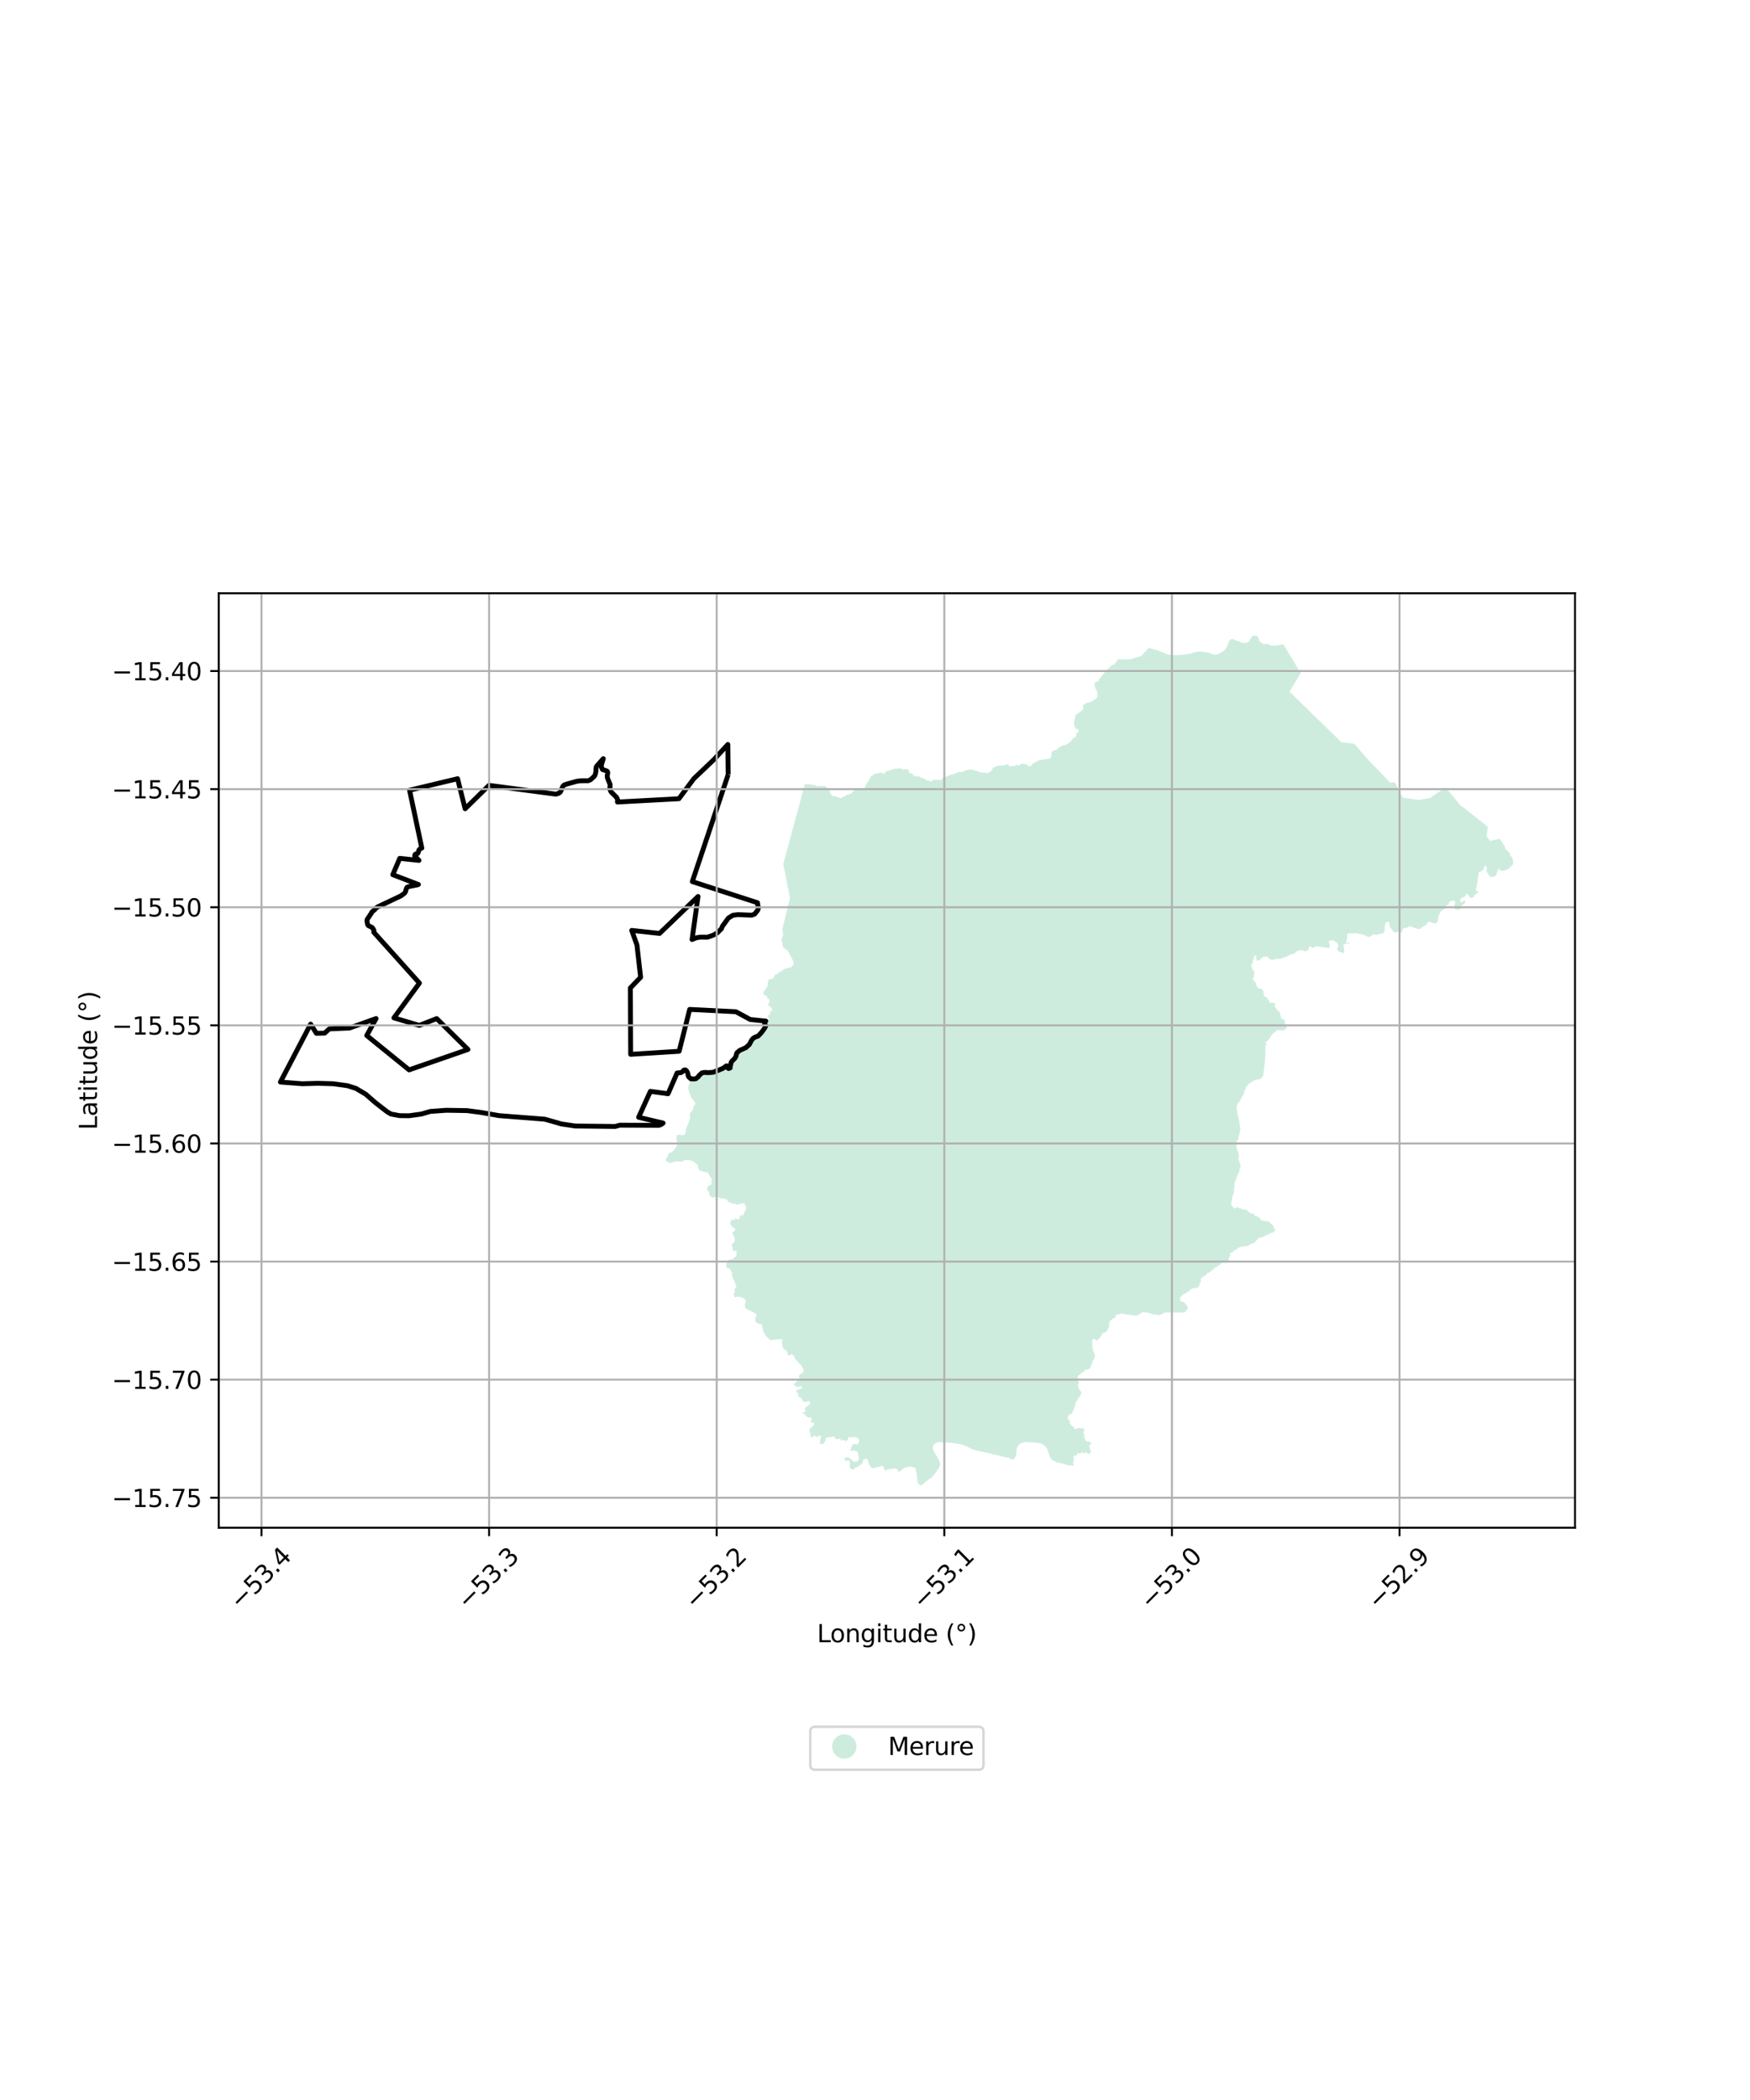 <?xml version="1.0" encoding="utf-8" standalone="no"?>
<!DOCTYPE svg PUBLIC "-//W3C//DTD SVG 1.1//EN"
  "http://www.w3.org/Graphics/SVG/1.1/DTD/svg11.dtd">
<svg xmlns:xlink="http://www.w3.org/1999/xlink" width="720pt" height="864pt" viewBox="0 0 720 864" xmlns="http://www.w3.org/2000/svg" version="1.1">
 <defs>
  <style type="text/css">*{stroke-linejoin: round; stroke-linecap: butt}</style>
 </defs>
 <g id="figure_1">
  <g id="patch_1">
   <path d="M 0 864 
L 720 864 
L 720 0 
L 0 0 
z
" style="fill: #ffffff"/>
  </g>
  <g id="axes_1">
   <g id="patch_2">
    <path d="M 90 628.554 
L 648 628.554 
L 648 244.086 
L 90 244.086 
z
" style="fill: #ffffff"/>
   </g>
   <g id="PatchCollection_1">
    <path d="M 516.689 261.562 
L 517.159 261.673 
L 517.469 261.933 
L 517.852 262.75 
L 518.008 263.507 
L 518.194 263.89 
L 518.677 264.224 
L 518.986 264.484 
L 519.407 264.769 
L 520.038 265.053 
L 520.471 265.066 
L 520.854 265.016 
L 521.448 264.929 
L 521.843 265.09 
L 522.561 265.449 
L 523.068 265.61 
L 523.708 265.67 
L 524.636 265.678 
L 528.006 265.094 
L 535.14 276.906 
L 530.56 284.617 
L 551.881 305.367 
L 557.222 306.023 
L 562.39 312.036 
L 571.948 321.994 
L 573.846 321.835 
L 577.142 328.17 
L 583.656 329.124 
L 588.446 328.302 
L 594.5 324.017 
L 596.116 325.534 
L 600.577 331.038 
L 612.131 340.173 
L 611.599 344.058 
L 613.112 345.998 
L 617.081 345.058 
L 618.081 346.704 
L 618.339 347.024 
L 618.474 347.391 
L 618.988 348.003 
L 619.208 348.492 
L 619.269 348.957 
L 619.343 349.288 
L 619.649 349.63 
L 620.285 350.071 
L 620.591 350.401 
L 620.959 350.768 
L 621.106 351.025 
L 621.216 351.575 
L 621.449 352.077 
L 621.926 352.469 
L 622.256 353.129 
L 622.452 353.937 
L 622.636 354.953 
L 622.49 355.54 
L 622.098 356.03 
L 621.585 356.532 
L 620.985 357.132 
L 620.41 357.573 
L 619.358 358.038 
L 618.563 358.271 
L 617.963 358.308 
L 617.192 358.125 
L 616.923 357.746 
L 616.666 357.452 
L 616.458 357.587 
L 616.238 357.954 
L 616.103 358.651 
L 615.846 359.19 
L 615.551 359.854 
L 615.269 360.417 
L 614.694 360.662 
L 613.654 360.797 
L 612.969 360.626 
L 612.553 360.039 
L 612.247 359.464 
L 611.855 359.109 
L 611.708 358.705 
L 611.659 358.032 
L 611.616 357.644 
L 611.714 357.093 
L 611.53 356.555 
L 611.297 356.261 
L 610.967 356.322 
L 610.918 356.359 
L 610.771 356.677 
L 610.551 357.204 
L 610.148 357.791 
L 609.707 358.269 
L 609.169 358.685 
L 608.557 358.783 
L 608.227 358.93 
L 608.227 359.309 
L 608.337 359.75 
L 608.215 360.215 
L 608.08 361.035 
L 608.032 361.635 
L 607.958 362.112 
L 607.91 362.957 
L 607.787 363.495 
L 607.616 363.826 
L 607.58 364.327 
L 607.519 365.025 
L 607.347 365.576 
L 607.347 365.674 
L 607.188 366.139 
L 607.201 366.445 
L 607.654 366.64 
L 608.18 366.689 
L 608.217 367.044 
L 607.874 367.399 
L 607.152 367.827 
L 606.822 368.231 
L 606.479 368.782 
L 605.967 369.243 
L 605.465 369.501 
L 605.024 369.365 
L 604.704 369.083 
L 604.354 368.711 
L 604.111 368.209 
L 603.7 367.783 
L 603.479 367.684 
L 603.198 367.92 
L 603.061 368.407 
L 602.825 368.749 
L 602.445 369.038 
L 602.026 369.206 
L 601.616 369.335 
L 601.088 369.559 
L 600.921 369.863 
L 600.792 370.403 
L 600.891 370.936 
L 601.051 371.134 
L 601.203 371.248 
L 601.591 371.21 
L 601.872 370.898 
L 602.199 370.685 
L 602.496 370.525 
L 602.777 370.532 
L 602.861 370.829 
L 602.686 371.369 
L 602.519 371.902 
L 601.865 372.145 
L 601.424 372.45 
L 601.119 373.05 
L 600.983 373.765 
L 600.785 374.1 
L 600.42 374.145 
L 600.009 374.168 
L 599.256 374.244 
L 598.83 374.184 
L 598.587 373.917 
L 598.434 373.522 
L 598.396 373.164 
L 598.35 372.708 
L 598.442 372.305 
L 598.548 371.879 
L 598.692 371.597 
L 598.708 371.354 
L 598.631 370.935 
L 598.505 370.744 
L 598.239 370.569 
L 597.904 370.539 
L 597.509 370.584 
L 597.265 370.615 
L 596.87 370.744 
L 596.459 370.98 
L 596.246 371.224 
L 596.147 371.467 
L 596.052 371.897 
L 595.953 372.209 
L 595.573 372.346 
L 595.352 372.331 
L 594.995 372.536 
L 594.751 372.825 
L 594.561 373.229 
L 594.394 373.716 
L 594.356 374.065 
L 594.151 374.195 
L 593.694 374.294 
L 593.421 374.423 
L 593.162 374.667 
L 592.85 374.979 
L 592.637 375.26 
L 592.334 375.856 
L 592.076 376.381 
L 591.779 377.05 
L 591.658 377.788 
L 591.521 378.701 
L 591.376 379.223 
L 591.186 379.626 
L 590.928 379.862 
L 590.372 379.893 
L 589.657 379.794 
L 589.072 379.566 
L 588.516 379.368 
L 588.038 379.239 
L 587.596 379.239 
L 587.315 379.528 
L 587.117 379.939 
L 586.92 380.334 
L 586.699 380.616 
L 586.281 380.844 
L 585.756 381.057 
L 585.383 381.209 
L 585.041 381.415 
L 584.889 381.628 
L 584.605 381.962 
L 584.141 382.182 
L 583.494 382.205 
L 582.825 382 
L 582.125 381.802 
L 581.501 381.597 
L 580.837 381.323 
L 580.304 381.171 
L 579.893 381.08 
L 579.483 381.171 
L 579.186 381.361 
L 578.996 381.567 
L 578.745 381.727 
L 578.289 381.765 
L 577.825 381.795 
L 577.437 381.909 
L 577.17 382.099 
L 577.033 382.381 
L 576.988 382.716 
L 576.95 383.134 
L 576.881 383.408 
L 576.487 383.685 
L 576.023 383.579 
L 575.369 383.411 
L 574.958 383.335 
L 574.441 383.511 
L 574.19 383.685 
L 573.865 383.777 
L 573.561 383.594 
L 573.036 382.986 
L 572.549 382.324 
L 572.153 381.807 
L 571.925 381.335 
L 571.727 380.894 
L 571.674 380.339 
L 571.682 379.966 
L 571.598 379.654 
L 571.431 379.426 
L 571.225 379.335 
L 570.974 379.327 
L 570.624 379.305 
L 570.281 379.464 
L 570.09 379.746 
L 569.946 380.187 
L 569.657 381.176 
L 569.725 381.708 
L 569.786 382.264 
L 569.627 382.735 
L 569.482 383.049 
L 569.467 383.551 
L 569.307 383.795 
L 568.934 383.985 
L 568.364 384.16 
L 567.793 384.274 
L 567.238 384.282 
L 566.659 384.64 
L 566.347 384.708 
L 565.975 384.548 
L 565.518 384.419 
L 565.123 384.427 
L 564.758 384.594 
L 564.043 385.043 
L 563.388 385.431 
L 562.962 385.56 
L 562.567 385.362 
L 561.92 384.936 
L 561.395 384.777 
L 560.794 384.609 
L 560.185 384.404 
L 559.676 384.32 
L 558.839 384.153 
L 557.715 383.894 
L 557.221 384.008 
L 556.734 384.077 
L 556.141 383.986 
L 555.35 384.008 
L 554.665 384.077 
L 554.368 384.221 
L 554.224 384.495 
L 554.292 385.21 
L 554.254 385.91 
L 554.133 386.496 
L 553.935 387.715 
L 553.98 387.974 
L 554.155 388.088 
L 554.46 387.997 
L 554.817 387.784 
L 555.068 387.738 
L 555.236 387.86 
L 555.198 388.179 
L 554.916 388.24 
L 554.566 388.217 
L 554.186 388.255 
L 553.836 388.309 
L 553.296 388.377 
L 552.969 388.544 
L 552.763 388.811 
L 552.748 389.138 
L 552.847 389.731 
L 552.984 390.309 
L 553.035 391.574 
L 552.951 392.092 
L 552.822 392.228 
L 552.396 392.038 
L 551.962 391.848 
L 551.278 391.673 
L 550.662 391.475 
L 550.395 391.125 
L 550.213 390.707 
L 550.19 390.319 
L 550.327 389.832 
L 550.555 389.307 
L 550.6 388.82 
L 550.311 388.204 
L 549.885 387.808 
L 549.261 387.306 
L 548.813 386.995 
L 547.986 386.888 
L 547.081 386.956 
L 546.883 387.177 
L 546.785 387.626 
L 546.861 388.227 
L 547.013 388.721 
L 547.157 389.277 
L 547.119 389.649 
L 547.035 389.878 
L 546.762 390.03 
L 546.153 389.969 
L 545.05 389.809 
L 543.785 389.71 
L 542.941 389.436 
L 542.271 389.284 
L 541.754 389.314 
L 540.986 389.538 
L 540.413 389.941 
L 540.143 390.004 
L 539.83 389.85 
L 539.07 389.255 
L 538.677 389.333 
L 538.493 390.429 
L 538.136 390.875 
L 537.211 391.409 
L 536.333 391.155 
L 535.293 390.855 
L 533.934 391.174 
L 533.779 391.224 
L 533.473 391.489 
L 533.2 391.737 
L 532.316 392.434 
L 531.131 392.667 
L 530.066 393.169 
L 528.944 393.802 
L 528.482 393.95 
L 527.695 394.07 
L 526.835 394.543 
L 526.037 394.509 
L 525.595 394.437 
L 524.857 394.646 
L 523.618 394.823 
L 522.829 394.809 
L 522.138 394.411 
L 521.654 393.77 
L 520.953 393.582 
L 520.484 393.524 
L 519.579 393.761 
L 519.237 394.059 
L 518.894 394.441 
L 518.568 394.751 
L 517.945 395.136 
L 517.263 395.326 
L 517.009 395.145 
L 516.88 394.466 
L 516.87 393.114 
L 516.649 393.099 
L 516.453 393.104 
L 516.288 393.163 
L 516.18 393.316 
L 515.844 393.793 
L 515.905 393.994 
L 515.785 394.612 
L 515.398 395.059 
L 515.438 395.559 
L 515.532 395.616 
L 515.187 396.544 
L 514.83 397.04 
L 514.989 397.346 
L 514.714 397.81 
L 515.203 398.174 
L 515.316 398.313 
L 515.01 398.709 
L 515.838 399.408 
L 516.068 399.571 
L 516 400.416 
L 516.109 400.686 
L 515.836 401.01 
L 515.961 401.486 
L 516.121 401.473 
L 515.709 401.873 
L 515.874 402.013 
L 515.399 402.638 
L 516.354 404.174 
L 516.506 403.957 
L 516.555 403.966 
L 516.603 404.271 
L 516.895 405.475 
L 517.104 405.944 
L 517.445 406.228 
L 517.516 406.609 
L 518.451 406.631 
L 518.549 406.872 
L 519.131 406.875 
L 519.328 407.125 
L 519.621 407.626 
L 519.794 407.933 
L 519.908 408.004 
L 519.997 408.26 
L 519.813 408.3 
L 519.646 408.742 
L 520.105 408.973 
L 520.138 409.256 
L 519.742 409.48 
L 520.812 410.253 
L 521.255 410.453 
L 521.754 411.48 
L 522.316 411.821 
L 522.318 412.746 
L 522.976 412.498 
L 523.928 412.657 
L 524.708 412.916 
L 524.597 413.543 
L 524.396 413.917 
L 524.39 414.245 
L 524.735 414.535 
L 525.171 414.986 
L 525.465 415.634 
L 526.196 416.087 
L 526.449 416.321 
L 526.786 417.341 
L 526.825 417.794 
L 526.95 418.59 
L 527.293 419.056 
L 527.621 419.322 
L 528.445 419.518 
L 528.537 419.645 
L 528.647 420.6 
L 528.709 421.158 
L 529.165 422.025 
L 529.395 422.374 
L 529.416 422.682 
L 529.437 422.982 
L 529.368 423.128 
L 529.046 423.26 
L 528.568 423.594 
L 528.314 423.876 
L 527.843 423.973 
L 527.722 423.868 
L 527.527 423.892 
L 527.243 423.947 
L 527.17 423.998 
L 526.791 423.859 
L 526.476 423.811 
L 526.103 423.755 
L 525.999 423.875 
L 525.931 423.703 
L 525.447 423.883 
L 525.404 423.971 
L 525.226 423.954 
L 524.786 424.272 
L 524.917 424.373 
L 524.544 424.619 
L 524.03 425.067 
L 523.883 425.104 
L 523.646 425.133 
L 523.435 425.447 
L 523.494 425.528 
L 523.466 425.627 
L 523.518 425.716 
L 523.182 425.925 
L 522.842 426.235 
L 522.574 426.805 
L 522.592 426.881 
L 522.395 427.072 
L 522.233 427.421 
L 521.778 427.775 
L 521.652 427.995 
L 521.528 428.197 
L 521.415 428.372 
L 521.078 428.569 
L 520.864 428.732 
L 520.616 428.946 
L 520.498 429.148 
L 520.509 429.272 
L 520.751 429.373 
L 520.948 429.435 
L 521.134 429.554 
L 521.168 429.66 
L 521.21 430.067 
L 520.632 430.015 
L 520.555 435.507 
L 520.501 435.986 
L 519.709 442.594 
L 518.716 443.851 
L 518.031 444.02 
L 516.889 444.219 
L 515.64 444.723 
L 514.604 445.403 
L 513.663 446.072 
L 512.995 446.837 
L 512.713 447.096 
L 512.616 447.745 
L 512.086 448.609 
L 512.028 449.035 
L 511.968 449.065 
L 511.66 450.159 
L 511.483 450.457 
L 511.233 450.909 
L 510.943 451.415 
L 510.645 451.997 
L 510.299 452.57 
L 510.218 452.954 
L 510.024 453.088 
L 509.542 453.759 
L 509.083 454.451 
L 508.831 455.104 
L 508.764 455.883 
L 508.812 456.01 
L 508.668 456.105 
L 508.883 456.361 
L 508.936 456.53 
L 508.82 456.899 
L 508.96 457.051 
L 509.027 457.281 
L 509.079 457.923 
L 509.131 458.3 
L 509.079 458.475 
L 509.382 459.279 
L 509.633 459.923 
L 509.585 460.634 
L 509.893 461.294 
L 509.906 461.888 
L 510.011 462.156 
L 510.003 462.592 
L 510.103 462.888 
L 510.028 463.247 
L 510.084 463.573 
L 510.193 463.583 
L 510.222 463.718 
L 510.374 464.2 
L 510.428 464.286 
L 510.42 464.38 
L 510.254 464.551 
L 510.318 464.757 
L 510.283 464.845 
L 510.214 465.313 
L 510.07 465.502 
L 510.055 465.76 
L 510.088 466.121 
L 510.049 466.329 
L 509.949 466.456 
L 509.777 466.721 
L 509.845 466.966 
L 509.811 467.113 
L 509.713 467.27 
L 509.716 467.332 
L 509.637 467.356 
L 509.589 467.706 
L 509.454 467.817 
L 509.596 468.262 
L 509.065 469.327 
L 508.781 469.918 
L 508.697 470.745 
L 508.676 472.126 
L 508.818 472.265 
L 508.947 472.79 
L 509.014 473.257 
L 509.208 473.518 
L 509.628 474.776 
L 509.71 474.971 
L 509.735 475.976 
L 509.545 476.407 
L 509.582 477.279 
L 509.821 477.841 
L 509.986 478.014 
L 509.964 478.14 
L 510.034 478.51 
L 510.35 479.084 
L 510.438 479.6 
L 510.246 480.071 
L 510.265 480.429 
L 510.13 480.726 
L 510.015 480.904 
L 509.895 481.507 
L 509.915 481.971 
L 509.671 482.454 
L 509.458 482.631 
L 509.341 483.09 
L 509.212 483.244 
L 509.125 483.699 
L 508.773 484.606 
L 508.633 484.784 
L 508.607 485.264 
L 508.32 485.562 
L 508.127 486.02 
L 508.043 486.804 
L 507.851 487.017 
L 507.885 487.573 
L 507.911 488.205 
L 507.859 488.554 
L 507.612 489.077 
L 507.785 489.787 
L 507.737 490.315 
L 507.455 491.064 
L 507.359 491.699 
L 507.067 492.228 
L 506.883 492.828 
L 506.973 493.451 
L 506.783 493.717 
L 506.608 494.812 
L 506.444 495.615 
L 506.868 495.806 
L 507.008 496.348 
L 507.244 496.526 
L 507.513 497.079 
L 507.772 497.239 
L 508.425 497.025 
L 508.911 496.723 
L 509.429 496.835 
L 510.084 497.083 
L 510.49 497.171 
L 510.84 497.328 
L 511.066 497.466 
L 512.032 497.658 
L 512.788 497.684 
L 513.261 498.092 
L 513.734 498.635 
L 514.402 499.062 
L 515.177 499.32 
L 515.8 499.338 
L 515.965 499.48 
L 516.18 500.048 
L 516.486 500.404 
L 516.766 500.433 
L 517.174 500.331 
L 518.074 500.966 
L 518.574 501.587 
L 518.904 502.046 
L 519.174 502.149 
L 520.181 502.35 
L 520.552 502.4 
L 521.36 502.476 
L 522.118 502.642 
L 522.344 502.95 
L 522.673 503.194 
L 523.006 503.501 
L 523.689 504.27 
L 523.942 504.445 
L 524.073 505.323 
L 524.278 505.456 
L 524.544 505.995 
L 524.811 506.321 
L 524.64 506.401 
L 524.428 506.469 
L 524.26 506.581 
L 524.144 506.717 
L 523.817 506.949 
L 523.653 507.137 
L 523.408 507.241 
L 523.024 507.27 
L 522.728 507.27 
L 522.544 507.354 
L 522.376 507.586 
L 522.159 507.746 
L 521.855 507.882 
L 521.639 507.998 
L 521.483 508.026 
L 521.251 508.027 
L 521.051 508.079 
L 520.742 508.307 
L 520.074 508.656 
L 519.613 508.84 
L 519.261 509 
L 519.085 509.136 
L 518.717 509.22 
L 518.385 509.172 
L 518.116 509.196 
L 517.852 509.345 
L 517.74 509.485 
L 517.341 510.001 
L 517.078 510.251 
L 516.572 510.594 
L 516.266 510.838 
L 516.366 511.069 
L 516.441 511.238 
L 516.335 511.35 
L 516.066 511.419 
L 515.56 511.432 
L 514.785 511.769 
L 514.128 512.095 
L 513.928 512.276 
L 513.555 512.519 
L 512.962 512.731 
L 512.405 512.769 
L 512.062 512.7 
L 511.549 512.794 
L 511.286 512.982 
L 510.993 513.013 
L 510.724 512.982 
L 510.374 512.951 
L 510.055 513.032 
L 509.799 513.257 
L 509.461 513.395 
L 509.161 513.557 
L 508.93 513.901 
L 508.743 514.176 
L 508.23 514.207 
L 507.912 514.319 
L 507.849 514.444 
L 507.762 514.638 
L 507.66 514.81 
L 507.346 515.033 
L 507.035 515.156 
L 506.72 515.287 
L 506.298 515.518 
L 506.052 515.741 
L 506 515.956 
L 506.068 516.231 
L 506.155 516.41 
L 506.131 516.567 
L 506.022 516.723 
L 506.068 516.855 
L 506.148 516.964 
L 506.068 517.09 
L 505.809 517.119 
L 505.723 517.2 
L 505.735 517.573 
L 505.648 517.774 
L 505.447 518.05 
L 505.476 518.222 
L 505.528 518.354 
L 505.613 518.575 
L 505.623 518.801 
L 505.688 519.036 
L 505.588 519.262 
L 505.343 519.322 
L 505.182 519.207 
L 505.027 519.177 
L 504.896 519.277 
L 504.831 519.457 
L 504.631 519.738 
L 504.436 519.838 
L 504.185 519.673 
L 504.055 519.517 
L 503.894 519.402 
L 503.593 519.412 
L 503.373 519.528 
L 502.912 519.553 
L 502.661 519.673 
L 502.521 519.773 
L 502.235 520.034 
L 501.95 520.259 
L 501.745 520.425 
L 501.534 520.63 
L 501.304 520.83 
L 500.928 520.981 
L 500.407 521.231 
L 499.956 521.492 
L 499.71 521.727 
L 499.405 522.043 
L 498.885 522.487 
L 498.307 522.876 
L 497.976 523.151 
L 497.533 523.525 
L 497.176 523.736 
L 496.937 523.786 
L 496.645 523.825 
L 496.509 523.923 
L 496.397 524.15 
L 496.371 524.372 
L 496.317 524.506 
L 496.152 524.598 
L 495.926 524.656 
L 495.622 524.882 
L 495.269 525.116 
L 494.944 525.358 
L 494.751 525.478 
L 494.452 525.642 
L 494.256 525.849 
L 494.085 526.038 
L 494.027 526.217 
L 494.045 526.413 
L 494.103 526.558 
L 494.1 526.704 
L 494.052 526.868 
L 494.045 527.006 
L 494.129 527.118 
L 494.154 527.209 
L 494.114 527.297 
L 494.04 527.409 
L 493.893 527.565 
L 493.664 527.848 
L 493.565 528.091 
L 493.554 528.258 
L 493.562 528.464 
L 493.401 528.9 
L 493.352 529.207 
L 493.192 529.422 
L 492.928 529.545 
L 492.682 529.742 
L 492.338 529.889 
L 491.957 529.92 
L 491.57 529.914 
L 491.066 529.994 
L 490.531 530.197 
L 490.242 530.283 
L 489.874 530.461 
L 489.629 530.664 
L 489.531 530.866 
L 489.402 531.112 
L 488.978 531.388 
L 488.498 531.689 
L 487.884 531.996 
L 487.393 532.242 
L 486.987 532.42 
L 486.457 532.903 
L 486.067 533.205 
L 485.649 533.657 
L 485.429 534.442 
L 485.473 534.792 
L 485.689 535.196 
L 485.909 535.46 
L 486.981 535.716 
L 487.441 536.047 
L 487.712 536.46 
L 488.442 537.359 
L 488.787 538.426 
L 487.599 539.555 
L 487.395 540.013 
L 480.327 540.01 
L 479.779 539.961 
L 479.374 539.957 
L 478.843 540.194 
L 478.096 540.668 
L 477.61 540.877 
L 477.065 541.012 
L 476.652 541.075 
L 476.213 541.011 
L 475.665 540.902 
L 474.637 540.791 
L 473.734 540.571 
L 472.248 540.033 
L 471.05 539.975 
L 469.877 539.823 
L 469.233 540.384 
L 468.662 540.807 
L 467.823 541.16 
L 467.479 541.317 
L 467.196 541.329 
L 466.511 541.136 
L 465.725 541.103 
L 464.765 540.927 
L 463.863 540.862 
L 463.234 540.746 
L 462.898 540.745 
L 462.189 540.489 
L 461.939 540.456 
L 461.296 540.467 
L 460.987 540.527 
L 460.638 540.513 
L 460.295 540.77 
L 459.933 540.823 
L 459.538 540.842 
L 459.202 540.921 
L 459.11 541.066 
L 459.064 541.382 
L 459.123 541.5 
L 459.031 541.54 
L 458.899 541.639 
L 458.847 541.889 
L 458.807 542.112 
L 458.658 542.225 
L 458.348 542.302 
L 458.021 542.399 
L 457.885 542.51 
L 457.63 542.777 
L 457.298 542.964 
L 457.022 543.172 
L 456.81 543.303 
L 456.627 543.469 
L 456.559 543.707 
L 456.378 544.109 
L 456.357 544.461 
L 456.365 544.873 
L 456.37 545.476 
L 456.327 545.782 
L 456.14 546.134 
L 455.923 546.423 
L 455.8 546.614 
L 455.745 546.945 
L 455.736 547.259 
L 455.668 547.54 
L 455.32 547.641 
L 455.184 547.866 
L 454.942 548.083 
L 454.653 548.193 
L 454.058 548.38 
L 453.769 548.478 
L 453.497 548.749 
L 453.297 549.038 
L 453.119 549.357 
L 452.987 549.628 
L 452.91 549.828 
L 452.774 550.078 
L 452.63 550.354 
L 452.511 550.472 
L 452.203 550.579 
L 452.058 550.804 
L 451.951 551.059 
L 451.791 551.281 
L 451.549 551.429 
L 451.314 551.461 
L 450.913 551.319 
L 450.57 551.098 
L 450.335 550.894 
L 450.151 550.804 
L 449.985 550.828 
L 449.775 550.992 
L 449.483 551.194 
L 449.394 551.531 
L 449.325 551.752 
L 449.298 552.188 
L 449.367 552.527 
L 449.443 552.692 
L 449.453 552.889 
L 449.412 553.207 
L 449.346 553.438 
L 449.388 553.625 
L 449.339 553.767 
L 449.412 554.109 
L 449.502 554.535 
L 449.612 554.777 
L 449.664 554.925 
L 449.64 555.23 
L 449.709 555.582 
L 449.848 555.89 
L 450.038 556.356 
L 450.142 556.681 
L 450.26 556.927 
L 450.339 557.172 
L 450.419 557.349 
L 450.585 557.414 
L 450.592 557.615 
L 450.602 557.837 
L 450.488 557.985 
L 450.232 558.48 
L 450.156 559.136 
L 449.965 559.434 
L 449.754 559.662 
L 449.578 559.977 
L 449.47 560.323 
L 449.249 561.002 
L 449.152 561.31 
L 448.844 561.708 
L 448.768 562.036 
L 448.75 562.261 
L 448.699 562.468 
L 448.581 562.741 
L 448.394 562.942 
L 447.812 563.302 
L 447.44 563.437 
L 446.943 563.623 
L 446.717 563.572 
L 446.54 563.521 
L 446.349 563.609 
L 446.223 563.823 
L 446.194 564.08 
L 445.877 564.382 
L 445.686 564.455 
L 445.288 564.647 
L 445.148 564.772 
L 444.735 565.096 
L 444.345 565.449 
L 444.146 565.633 
L 443.874 565.78 
L 443.653 565.964 
L 443.52 566.163 
L 443.395 566.42 
L 443.412 566.592 
L 443.524 566.817 
L 443.528 567.011 
L 443.605 567.253 
L 443.577 567.845 
L 443.486 567.965 
L 443.469 568.159 
L 443.543 568.307 
L 443.788 568.58 
L 443.936 568.841 
L 443.97 569.041 
L 443.805 569.188 
L 443.594 569.308 
L 443.52 569.427 
L 443.497 569.632 
L 443.531 569.848 
L 443.554 570.133 
L 443.674 570.599 
L 443.759 571.06 
L 443.839 571.294 
L 443.987 571.527 
L 444.277 571.857 
L 444.545 572.227 
L 444.773 572.602 
L 444.887 572.932 
L 444.904 573.126 
L 445.109 573.336 
L 445.069 573.513 
L 444.847 573.518 
L 444.699 573.49 
L 444.562 573.558 
L 444.533 573.774 
L 444.522 574.053 
L 444.465 574.292 
L 443.975 574.855 
L 443.89 575.049 
L 443.816 575.162 
L 443.634 575.191 
L 443.497 575.515 
L 443.364 575.828 
L 443.097 576.34 
L 442.835 576.653 
L 442.618 576.897 
L 442.481 577.097 
L 442.43 577.563 
L 442.407 577.836 
L 442.251 578.3 
L 442.149 578.744 
L 442.012 579.375 
L 441.858 579.739 
L 441.608 580.104 
L 441.448 580.365 
L 441.391 580.69 
L 441.317 580.98 
L 441.068 581.622 
L 440.88 581.753 
L 440.578 581.793 
L 440.35 581.736 
L 440.145 581.855 
L 440.116 581.998 
L 439.906 582.14 
L 439.587 582.481 
L 439.433 582.635 
L 439.382 582.828 
L 439.303 583.375 
L 439.32 583.572 
L 439.443 583.835 
L 439.571 584.02 
L 439.624 584.275 
L 439.669 584.386 
L 439.871 584.501 
L 440.118 584.509 
L 440.29 584.62 
L 440.356 584.735 
L 440.356 584.883 
L 440.15 584.994 
L 440.097 585.15 
L 440.109 585.36 
L 440.242 585.713 
L 440.32 585.919 
L 440.497 586.081 
L 440.717 586.244 
L 440.788 586.379 
L 441.022 586.57 
L 441.22 586.761 
L 441.419 586.867 
L 441.589 587.023 
L 441.823 587.313 
L 441.95 587.526 
L 442.17 587.823 
L 442.291 587.972 
L 442.482 588.05 
L 442.765 588.007 
L 442.935 587.908 
L 443.042 587.731 
L 443.205 587.618 
L 443.495 587.484 
L 443.821 587.484 
L 444.161 587.597 
L 444.417 587.647 
L 444.757 587.647 
L 445.076 587.625 
L 445.407 587.623 
L 445.847 587.892 
L 446.166 588.069 
L 446.109 588.65 
L 446.073 588.855 
L 445.691 589.04 
L 445.705 589.231 
L 445.804 589.542 
L 445.96 589.854 
L 446.088 590.317 
L 446.081 590.693 
L 446.08 590.969 
L 446.166 591.394 
L 446.236 591.663 
L 446.371 591.932 
L 446.499 592.328 
L 446.64 592.626 
L 446.91 592.895 
L 447.13 593.058 
L 447.449 593.107 
L 447.697 593.086 
L 447.867 592.98 
L 448.016 593.044 
L 448.278 593.284 
L 448.448 593.419 
L 448.604 593.433 
L 448.718 593.355 
L 448.958 593.68 
L 449.086 593.808 
L 448.916 593.978 
L 448.682 594.218 
L 448.434 594.438 
L 448.164 594.792 
L 448.044 595.019 
L 448.086 595.153 
L 448.349 595.352 
L 448.405 595.592 
L 448.427 595.918 
L 448.437 596.279 
L 448.529 596.612 
L 448.77 596.86 
L 448.954 596.966 
L 449.011 597.136 
L 448.791 597.419 
L 448.543 597.653 
L 448.43 597.915 
L 448.409 598.177 
L 448.274 598.262 
L 448.047 598.099 
L 447.778 598.021 
L 447.459 597.993 
L 447.239 598.007 
L 447.147 597.887 
L 447.154 597.624 
L 447.019 597.469 
L 446.899 597.462 
L 446.743 597.504 
L 446.629 597.688 
L 446.357 597.856 
L 446.123 597.997 
L 445.818 597.863 
L 445.585 597.622 
L 445.237 597.558 
L 444.961 597.622 
L 444.769 597.828 
L 444.564 598.04 
L 444.443 598.146 
L 444.167 598.026 
L 443.94 597.884 
L 443.67 597.849 
L 443.359 597.905 
L 443.082 598.04 
L 443.018 598.16 
L 443.018 598.196 
L 443.131 598.337 
L 443.202 598.422 
L 443.131 598.564 
L 442.961 598.699 
L 442.55 598.755 
L 442.196 598.883 
L 441.734 598.929 
L 441.621 599.12 
L 441.614 599.361 
L 441.763 599.567 
L 441.706 599.871 
L 441.756 600.232 
L 441.819 600.565 
L 441.784 600.898 
L 441.621 601.309 
L 441.585 601.606 
L 441.557 601.932 
L 441.642 602.336 
L 441.77 602.633 
L 441.762 602.966 
L 441.732 603.082 
L 441.333 603.008 
L 440.535 602.897 
L 439.085 602.771 
L 438.505 602.578 
L 437.703 602.308 
L 436.698 602.047 
L 435.513 601.822 
L 434.876 601.61 
L 434.382 601.436 
L 433.773 601.108 
L 433.039 600.74 
L 432.575 600.354 
L 432.13 599.881 
L 431.811 599.022 
L 431.599 598.259 
L 431.251 597.264 
L 431.03 596.568 
L 430.663 595.902 
L 430.16 595.216 
L 429.628 594.656 
L 428.836 594.135 
L 427.705 593.787 
L 426.467 593.613 
L 425.462 593.439 
L 424.388 593.444 
L 423.566 593.434 
L 422.764 593.309 
L 422.087 593.241 
L 421.788 593.328 
L 420.956 593.482 
L 419.787 593.917 
L 419.303 594.312 
L 418.916 594.795 
L 418.423 595.635 
L 418.239 596.253 
L 418.182 597.243 
L 418.086 598.528 
L 417.646 599.518 
L 417.248 600.106 
L 417.028 600.374 
L 416.725 600.47 
L 416.25 600.402 
L 415.769 600.25 
L 415.108 599.817 
L 414.682 599.673 
L 413.85 599.625 
L 413.341 599.494 
L 411.624 599.026 
L 406.664 597.844 
L 404.163 597.256 
L 403.111 597.091 
L 402.375 596.939 
L 401.529 596.726 
L 400.347 596.321 
L 399.295 595.887 
L 398.236 595.303 
L 396.825 594.727 
L 395.794 594.39 
L 394.872 594.149 
L 394.239 594.012 
L 391.728 593.647 
L 390.434 593.53 
L 389.437 593.515 
L 387.697 593.398 
L 386.789 593.343 
L 385.881 593.412 
L 385.331 593.583 
L 384.739 593.858 
L 384.526 594.023 
L 384.046 594.579 
L 383.798 595.287 
L 383.729 595.775 
L 383.88 596.317 
L 384.444 597.541 
L 385.468 599.197 
L 386.17 600.482 
L 386.644 601.513 
L 386.816 602.482 
L 386.685 603.142 
L 385.728 604.762 
L 384.778 606.225 
L 383.567 607.634 
L 382.795 608.241 
L 381.86 608.86 
L 381.316 609.23 
L 380.697 609.835 
L 380.07 610.281 
L 379.547 610.721 
L 379.148 611.037 
L 378.674 611.078 
L 378 610.638 
L 377.642 610.013 
L 377.402 609.064 
L 377.306 608.108 
L 377.252 606.933 
L 376.991 605.819 
L 376.826 605.057 
L 376.806 604.583 
L 376.648 604.163 
L 376.455 603.964 
L 375.912 603.709 
L 374.92 603.463 
L 373.936 603.477 
L 373.001 603.634 
L 372.113 603.985 
L 371.322 604.513 
L 370.352 605.228 
L 369.838 605.527 
L 369.514 605.761 
L 369.538 605.341 
L 369.503 605.081 
L 369.303 604.81 
L 368.94 604.472 
L 368.751 604.283 
L 368.137 604.134 
L 367.661 604.18 
L 367.18 604.374 
L 366.765 604.435 
L 366.33 604.476 
L 365.752 604.389 
L 365.501 604.384 
L 365.199 604.522 
L 364.841 604.757 
L 364.439 604.986 
L 364.217 605.024 
L 364.066 604.834 
L 363.895 604.714 
L 363.731 604.278 
L 363.687 603.918 
L 363.541 603.432 
L 363.181 603.172 
L 362.58 603.16 
L 361.695 603.475 
L 361.233 603.633 
L 360.568 603.696 
L 360.094 603.91 
L 359.55 604.112 
L 359.164 604.061 
L 358.658 603.947 
L 358.361 603.663 
L 357.931 603.105 
L 357.503 602.287 
L 357.297 601.766 
L 357.201 601.244 
L 356.982 600.516 
L 356.75 600.271 
L 356.073 600.162 
L 355.57 600.322 
L 355.235 600.618 
L 354.983 601.436 
L 354.854 601.85 
L 354.54 602.282 
L 354.303 602.518 
L 353.746 602.867 
L 353.385 603.127 
L 353.065 603.446 
L 352.449 603.653 
L 351.964 603.789 
L 351.669 604.043 
L 351.43 604.419 
L 351.202 604.601 
L 350.689 604.606 
L 350.137 604.356 
L 349.869 604.117 
L 349.641 603.638 
L 349.596 603.234 
L 349.625 602.557 
L 349.745 602.233 
L 349.585 601.738 
L 349.534 601.356 
L 349.437 601.094 
L 349.261 600.906 
L 348.937 600.912 
L 348.509 601.014 
L 348.111 601.059 
L 347.678 600.82 
L 347.45 600.507 
L 347.462 600.018 
L 347.735 599.784 
L 348.174 599.648 
L 348.795 599.626 
L 349.541 599.814 
L 350.048 600.309 
L 350.583 600.827 
L 351.09 601.186 
L 351.475 601.346 
L 351.948 601.408 
L 352.495 601.301 
L 352.825 601.13 
L 353.099 600.789 
L 353.253 600.504 
L 353.367 600.037 
L 353.305 599.354 
L 353.134 598.774 
L 353.094 598.393 
L 353.066 597.89 
L 352.941 597.475 
L 352.776 597.287 
L 352.514 597.104 
L 352.212 597.025 
L 351.91 596.848 
L 351.386 596.825 
L 350.845 596.813 
L 350.412 596.864 
L 350.064 596.853 
L 349.808 596.779 
L 349.654 596.568 
L 349.717 596.409 
L 349.956 596.318 
L 350.259 596.028 
L 350.316 595.823 
L 350.282 595.288 
L 350.356 595.089 
L 350.676 594.532 
L 350.925 594.176 
L 351.483 594.129 
L 352.611 594.236 
L 353.074 594.094 
L 353.228 593.834 
L 353.371 593.253 
L 353.49 592.458 
L 353.229 591.995 
L 352.671 591.616 
L 352.28 591.39 
L 351.66 591.236 
L 351.031 591.247 
L 350.307 591.425 
L 349.986 591.425 
L 349.607 591.223 
L 349.215 591.175 
L 349.037 591.448 
L 349.001 591.756 
L 348.811 592.219 
L 348.621 592.551 
L 348.442 592.716 
L 347.861 592.847 
L 347.469 592.728 
L 347.137 592.455 
L 346.579 592.55 
L 346.282 592.704 
L 346.009 592.644 
L 345.926 592.371 
L 345.701 592.015 
L 345.428 591.909 
L 344.858 591.92 
L 344.288 592.169 
L 343.801 592.038 
L 343.457 591.362 
L 343.113 591.184 
L 342.436 591.053 
L 341.458 591.327 
L 340.342 591.339 
L 339.903 591.552 
L 339.606 591.836 
L 339.641 592.228 
L 339.736 592.5 
L 339.487 592.892 
L 339.261 593.401 
L 338.869 593.828 
L 338.37 594.077 
L 337.693 594.159 
L 337.397 594.064 
L 337.337 593.649 
L 337.445 593.246 
L 337.445 592.736 
L 337.469 592.155 
L 337.762 591.086 
L 337.742 590.732 
L 337.531 590.595 
L 337.06 590.67 
L 336.698 590.983 
L 336.323 591.242 
L 335.865 591.14 
L 335.572 590.908 
L 335.094 590.723 
L 334.637 590.839 
L 334.309 591.289 
L 334.13 591.261 
L 333.762 591.289 
L 333.53 591.166 
L 333.448 590.525 
L 333.442 589.836 
L 333.244 589.27 
L 333.033 588.854 
L 333.119 588.116 
L 333.312 587.645 
L 333.709 587.357 
L 334.266 586.897 
L 334.631 586.533 
L 334.899 586.009 
L 334.931 585.624 
L 334.813 585.388 
L 334.417 585.302 
L 333.935 585.313 
L 333.667 585.077 
L 333.55 584.713 
L 333.636 584.403 
L 333.786 584.232 
L 334.007 584.037 
L 334.047 583.765 
L 333.911 583.481 
L 333.673 583.373 
L 333.321 583.242 
L 332.617 583.156 
L 331.999 582.916 
L 331.502 582.419 
L 331.159 581.93 
L 330.611 581.665 
L 330.096 581.484 
L 330.054 581.27 
L 330.079 581.202 
L 330.268 581.056 
L 330.311 581.047 
L 330.705 581.116 
L 330.963 581.082 
L 331.246 580.817 
L 331.366 580.517 
L 331.264 579.917 
L 331.11 579.696 
L 331.187 579.321 
L 331.574 578.946 
L 332.303 578.428 
L 332.811 578.109 
L 333.131 577.745 
L 333.374 577.37 
L 333.22 576.907 
L 332.922 576.465 
L 332.503 576.399 
L 331.995 576.641 
L 331.575 576.862 
L 330.935 576.828 
L 330.616 576.541 
L 330.131 576.232 
L 329.943 575.691 
L 329.634 575.272 
L 329.193 574.919 
L 328.74 574.753 
L 328.465 574.422 
L 328.421 573.705 
L 328.399 573.352 
L 328.377 573.308 
L 328.068 573.032 
L 327.737 572.855 
L 327.583 572.447 
L 327.936 571.874 
L 328.356 571.687 
L 329.096 571.566 
L 329.559 571.434 
L 329.659 571.379 
L 329.879 571.015 
L 329.962 570.58 
L 329.653 570.293 
L 329.134 570.436 
L 328.229 570.634 
L 327.511 570.369 
L 326.938 570.026 
L 326.606 569.762 
L 326.507 569.552 
L 326.662 569.309 
L 327.148 569.056 
L 327.744 568.417 
L 328.374 567.678 
L 328.842 567.203 
L 328.853 566.779 
L 328.736 566.365 
L 328.736 565.972 
L 329.034 565.473 
L 329.534 565.155 
L 330.118 564.922 
L 330.458 564.646 
L 330.618 564.232 
L 330.586 563.574 
L 330.364 563.032 
L 330.013 562.448 
L 329.568 561.63 
L 328.877 560.993 
L 328.24 560.356 
L 327.55 559.527 
L 327.208 559.03 
L 326.83 558.283 
L 326.405 557.612 
L 325.847 557.206 
L 325.374 557.205 
L 325.109 557.413 
L 324.949 557.734 
L 324.599 557.696 
L 324.173 557.441 
L 324.004 556.93 
L 323.909 556.298 
L 323.692 555.863 
L 323.21 555.456 
L 322.766 555.229 
L 322.398 554.946 
L 322.152 554.662 
L 322.01 554.312 
L 321.982 553.755 
L 321.812 553.094 
L 321.68 552.65 
L 321.662 552.12 
L 321.855 551.748 
L 321.922 551.38 
L 321.761 551.143 
L 321.402 551.011 
L 320.778 550.944 
L 320.097 551.01 
L 319.35 551.17 
L 318.632 551.198 
L 317.431 551.367 
L 316.721 551.338 
L 316.457 551.121 
L 316.169 550.65 
L 315.793 550.329 
L 315.417 549.98 
L 315.166 549.57 
L 314.7 548.894 
L 314.422 548.504 
L 314.199 547.926 
L 313.934 547.382 
L 313.817 546.524 
L 313.624 545.602 
L 313.448 545.138 
L 313.249 544.894 
L 312.923 544.756 
L 312.503 544.706 
L 311.768 544.507 
L 311.381 544.247 
L 310.961 543.86 
L 310.779 543.479 
L 310.711 542.999 
L 310.871 542.513 
L 310.783 541.762 
L 311.275 541.586 
L 311.303 541.321 
L 311.21 540.984 
L 310.978 540.696 
L 310.624 540.365 
L 309.889 539.889 
L 309.497 539.712 
L 308.282 539.103 
L 307.426 538.733 
L 306.851 538.357 
L 306.592 538.069 
L 306.465 537.666 
L 306.465 537.412 
L 306.493 536.659 
L 306.526 536.256 
L 306.709 535.952 
L 306.814 535.693 
L 306.837 535.251 
L 306.738 534.848 
L 306.423 534.522 
L 306.047 534.311 
L 305.705 534.035 
L 305.213 533.841 
L 304.688 533.686 
L 304.219 533.566 
L 303.605 533.466 
L 303.285 533.477 
L 302.97 533.653 
L 302.594 533.763 
L 302.284 533.603 
L 302.08 533.222 
L 301.865 532.702 
L 301.766 532.354 
L 302.004 532.161 
L 302.236 531.968 
L 302.325 531.692 
L 302.274 531.05 
L 302.261 530.67 
L 302.261 530.425 
L 302.465 530.086 
L 302.738 529.733 
L 302.901 529.448 
L 302.915 529.013 
L 302.63 528.415 
L 302.237 527.518 
L 302.115 526.907 
L 301.938 526.608 
L 301.626 526.308 
L 301.328 525.398 
L 301.26 525.012 
L 301.057 524.523 
L 301.125 524.238 
L 301.288 523.966 
L 301.207 523.654 
L 301.017 523.477 
L 300.922 523.232 
L 300.909 522.988 
L 300.352 522.091 
L 299.958 521.873 
L 299.007 521.478 
L 298.789 521.315 
L 298.749 520.975 
L 298.817 520.608 
L 298.899 520.323 
L 298.886 519.861 
L 299.022 519.671 
L 299.321 519.468 
L 299.43 519.047 
L 299.499 518.653 
L 299.676 518.436 
L 300.233 518.273 
L 301.09 518.098 
L 301.702 517.867 
L 301.987 517.813 
L 302.151 517.501 
L 302.369 517.202 
L 302.627 517.039 
L 302.912 516.931 
L 303.008 516.727 
L 302.995 516.355 
L 302.927 516.016 
L 303.036 515.636 
L 303.131 515.377 
L 303.091 514.97 
L 302.982 514.807 
L 302.792 514.752 
L 302.289 514.589 
L 301.895 514.616 
L 301.582 514.656 
L 301.433 514.398 
L 301.379 513.977 
L 301.448 513.325 
L 301.272 512.876 
L 300.987 512.224 
L 301.014 512.02 
L 301.436 511.695 
L 301.926 511.193 
L 302.225 510.718 
L 302.348 510.46 
L 302.335 509.617 
L 302.226 509.183 
L 301.969 508.562 
L 301.657 507.992 
L 301.426 507.679 
L 301.358 507.339 
L 301.454 506.973 
L 301.726 506.688 
L 302.107 506.566 
L 302.406 506.444 
L 302.501 505.901 
L 302.447 505.575 
L 302.203 505.33 
L 301.782 505.139 
L 301.537 504.976 
L 301.306 504.677 
L 300.763 504.147 
L 300.519 503.725 
L 300.451 503.223 
L 300.506 502.734 
L 300.683 502.191 
L 300.847 501.892 
L 301.309 501.852 
L 301.88 501.974 
L 302.247 501.92 
L 302.41 501.649 
L 302.451 501.309 
L 302.574 501.146 
L 302.845 501.228 
L 303.035 501.514 
L 303.158 501.663 
L 303.361 501.731 
L 303.647 501.65 
L 304.028 501.419 
L 304.34 501.121 
L 304.422 500.686 
L 304.423 500.265 
L 304.545 500.021 
L 305.279 500.049 
L 305.619 500.062 
L 305.823 499.805 
L 305.905 499.372 
L 306.109 498.951 
L 306.409 498.584 
L 306.64 498.299 
L 306.817 497.702 
L 306.967 497.145 
L 307.022 496.724 
L 306.737 496.275 
L 306.492 495.935 
L 306.574 495.433 
L 306.031 495.093 
L 305.596 495.011 
L 305.08 495.119 
L 304.604 495.173 
L 303.843 495.526 
L 303.408 495.702 
L 303.149 495.674 
L 302.565 495.253 
L 302.239 495.239 
L 301.519 495.238 
L 301.179 495.224 
L 300.84 494.871 
L 300.065 494.707 
L 299.563 494.258 
L 299.305 493.932 
L 299.128 493.66 
L 298.796 493.405 
L 298.116 493.16 
L 297.097 492.996 
L 296.269 492.941 
L 295.82 492.764 
L 295.644 492.479 
L 295.331 492.316 
L 294.951 492.356 
L 293.442 492.653 
L 292.926 492.599 
L 292.451 492.299 
L 291.975 491.878 
L 291.799 491.47 
L 291.786 490.913 
L 291.786 490.628 
L 291.406 489.989 
L 290.999 489.432 
L 290.85 489.025 
L 290.987 488.604 
L 291.327 488.088 
L 291.693 487.822 
L 292.074 487.632 
L 292.455 487.497 
L 292.618 487.307 
L 292.808 486.913 
L 292.822 486.587 
L 292.673 486.316 
L 292.592 486.071 
L 292.742 485.745 
L 292.94 485.336 
L 292.835 485.175 
L 292.514 484.589 
L 292.163 484.154 
L 291.82 483.481 
L 291.407 482.701 
L 290.987 482.394 
L 290.092 482.247 
L 288.989 481.94 
L 287.782 481.508 
L 287.236 480.489 
L 287.019 479.235 
L 286.427 478.847 
L 285.671 478.123 
L 285.063 477.649 
L 283.655 477.339 
L 282.765 477.218 
L 281.855 477.205 
L 281.256 477.567 
L 280.516 477.99 
L 279.345 477.869 
L 278.597 477.746 
L 277.885 477.828 
L 277.212 478.083 
L 276.915 478.145 
L 276.294 478.352 
L 275.655 478.474 
L 275.232 478.384 
L 274.039 477.607 
L 273.774 477.545 
L 273.967 477.149 
L 275.28 474.411 
L 276.149 474.142 
L 277.247 473.342 
L 277.294 473.056 
L 277.984 472.297 
L 278.471 471.458 
L 278.684 470.82 
L 278.612 470.401 
L 278.407 469.373 
L 278.295 468.468 
L 278.36 467.633 
L 278.424 467.201 
L 278.533 466.938 
L 279.647 466.929 
L 280.8 467.016 
L 281.823 466.803 
L 282.03 465.934 
L 282.258 464.664 
L 282.228 464.605 
L 282.54 463.726 
L 282.991 462.753 
L 283.086 462.49 
L 283.17 462.143 
L 283.275 461.949 
L 283.417 461.738 
L 283.475 461.318 
L 283.57 461.018 
L 283.649 460.813 
L 283.749 460.655 
L 283.859 460.429 
L 283.928 460.208 
L 283.891 459.909 
L 283.854 459.484 
L 283.817 458.811 
L 283.839 458.185 
L 283.928 457.996 
L 284.054 457.849 
L 284.196 457.654 
L 284.359 457.465 
L 284.596 457.202 
L 284.812 457.013 
L 284.98 456.787 
L 285.043 456.645 
L 285.07 456.297 
L 285.101 455.908 
L 285.264 455.582 
L 285.422 455.167 
L 285.554 454.872 
L 285.78 454.646 
L 285.974 454.419 
L 286.042 454.172 
L 286.042 453.872 
L 285.9 453.589 
L 285.648 453.226 
L 285.38 452.879 
L 285.301 452.721 
L 285.169 452.4 
L 284.985 452.206 
L 284.649 451.937 
L 284.507 451.774 
L 284.402 451.527 
L 284.118 450.733 
L 283.813 450.201 
L 283.639 449.697 
L 283.45 449.034 
L 283.266 448.387 
L 283.229 447.982 
L 283.187 447.514 
L 283.313 446.958 
L 283.413 446.526 
L 283.719 445.727 
L 283.808 445.212 
L 283.908 444.607 
L 283.966 444.375 
L 284.077 444.054 
L 284.54 443.722 
L 284.856 443.517 
L 285.298 443.601 
L 285.677 443.507 
L 286.098 443.47 
L 286.729 443.36 
L 286.961 443.223 
L 287.534 442.75 
L 288.075 442.273 
L 288.38 442.005 
L 288.89 441.742 
L 289.28 441.6 
L 289.806 441.479 
L 290.216 441.3 
L 290.888 441.074 
L 291.793 441.1 
L 292.283 441.101 
L 292.688 440.969 
L 293.372 441.09 
L 293.64 440.996 
L 294.15 440.769 
L 294.613 440.727 
L 295.071 440.775 
L 295.219 440.748 
L 295.661 440.475 
L 295.929 440.17 
L 296.066 439.97 
L 296.229 439.881 
L 296.877 439.489 
L 297.114 439.389 
L 297.561 439.284 
L 297.829 439.121 
L 298.208 438.9 
L 298.435 438.711 
L 298.671 438.569 
L 298.866 438.4 
L 299.129 438.227 
L 299.329 438.169 
L 299.471 438.174 
L 299.592 438.232 
L 299.666 438.358 
L 299.703 438.511 
L 299.755 438.785 
L 299.845 438.948 
L 299.987 439.085 
L 300.166 439.153 
L 300.397 439.148 
L 300.666 439.042 
L 300.866 438.916 
L 300.964 438.485 
L 300.921 438.127 
L 301.116 437.59 
L 300.759 436.162 
L 300.947 435.449 
L 301.693 435.445 
L 302.408 434.641 
L 302.628 434.424 
L 302.572 433.991 
L 302.197 433.705 
L 302.172 433.162 
L 302.502 432.647 
L 303.503 431.873 
L 303.448 431.602 
L 303.894 431.532 
L 304.215 431.349 
L 304.19 431.044 
L 304.801 431.218 
L 306.052 430.691 
L 306.412 430.228 
L 306.766 430.456 
L 306.966 430.509 
L 307.488 430.236 
L 308.537 429.578 
L 308.768 429.451 
L 308.8 428.633 
L 308.426 428.14 
L 308.343 428.049 
L 308.653 427.787 
L 308.673 427.531 
L 308.955 427.573 
L 309.399 427.32 
L 309.494 427.05 
L 309.821 426.794 
L 310.123 426.817 
L 311.59 426.186 
L 312.213 425.29 
L 311.801 425.043 
L 311.832 424.743 
L 312.069 424.195 
L 313.122 423.779 
L 313.323 423.374 
L 314.164 422.722 
L 314.848 421.552 
L 314.968 421.175 
L 314.773 421.159 
L 314.71 421.049 
L 314.845 420.422 
L 314.644 419.31 
L 314.767 419.264 
L 315.957 419.48 
L 316.68 419.075 
L 315.962 418.483 
L 315.868 418.07 
L 316.466 417.567 
L 316.456 417.312 
L 316.592 417.372 
L 316.712 417.604 
L 317.064 415.835 
L 317.962 415.838 
L 317.514 415.099 
L 317.399 414.588 
L 316.45 413.89 
L 316.167 413.596 
L 316.007 413.283 
L 315.948 412.977 
L 316.167 412.831 
L 316.467 412.659 
L 316.48 412.14 
L 316.687 411.901 
L 316.713 411.621 
L 316.507 411.249 
L 316.248 410.936 
L 315.976 410.83 
L 315.796 410.996 
L 315.723 411.202 
L 315.61 411.069 
L 315.67 410.79 
L 315.756 410.484 
L 315.683 410.111 
L 315.596 409.879 
L 315.304 409.666 
L 315.044 409.745 
L 314.885 409.719 
L 314.645 409.592 
L 314.479 409.333 
L 314.373 409.113 
L 314.094 409 
L 314.048 408.679 
L 314.004 408.407 
L 314.1 408.084 
L 314.349 407.724 
L 314.695 407.387 
L 314.93 407.101 
L 315.121 406.815 
L 315.371 406.382 
L 315.628 406.125 
L 315.863 405.729 
L 315.922 405.34 
L 315.908 404.884 
L 315.849 404.672 
L 315.84 404.294 
L 316.149 403.582 
L 316.208 403.237 
L 316.333 403.01 
L 316.744 402.878 
L 317.016 402.709 
L 317.258 402.79 
L 317.574 402.754 
L 317.926 402.607 
L 318.111 402.374 
L 318.371 402.122 
L 318.557 401.78 
L 318.625 401.468 
L 318.788 401.142 
L 319.033 401.015 
L 319.345 400.941 
L 319.591 400.741 
L 319.895 400.622 
L 320.334 400.385 
L 320.445 400.11 
L 320.705 399.925 
L 321.236 399.66 
L 321.741 399.422 
L 322.061 399.207 
L 322.239 398.866 
L 322.44 398.725 
L 322.848 398.636 
L 323.116 398.673 
L 323.391 398.45 
L 323.517 398.272 
L 324.037 398.28 
L 324.379 398.258 
L 324.579 398.161 
L 324.835 398.162 
L 325.161 398.036 
L 325.451 397.902 
L 325.674 397.769 
L 325.89 397.546 
L 325.964 397.278 
L 326.588 396.804 
L 326.328 395.478 
L 325.833 394.272 
L 325.103 393.105 
L 324.49 391.733 
L 324.019 391.127 
L 323 390.393 
L 322.278 389.774 
L 321.97 389.207 
L 321.866 387.795 
L 321.459 386.766 
L 321.782 385.89 
L 322.056 385.122 
L 322.207 384.398 
L 321.996 383.162 
L 321.829 382.387 
L 325.01 369.533 
L 322.915 358.744 
L 322.264 355.473 
L 326.87 338.465 
L 329.502 328.683 
L 330.413 325.277 
L 331.128 322.601 
L 332.42 322.693 
L 333.167 322.647 
L 333.776 322.913 
L 334.242 322.84 
L 335.283 322.996 
L 336.201 323.45 
L 337.659 323.378 
L 339.325 323.39 
L 340.081 323.863 
L 341.104 324.572 
L 341.449 325.722 
L 341.786 326.771 
L 342.851 327.62 
L 343.299 327.563 
L 343.55 327.589 
L 343.813 327.724 
L 343.951 327.769 
L 344.063 327.778 
L 344.205 327.74 
L 344.506 327.898 
L 344.638 327.997 
L 344.738 328.03 
L 344.917 328.02 
L 345.052 328.036 
L 345.235 328.12 
L 345.383 328.264 
L 345.489 328.342 
L 345.692 328.364 
L 345.931 328.326 
L 346.165 328.288 
L 346.318 328.245 
L 346.399 328.16 
L 346.446 328.083 
L 346.582 328.071 
L 346.659 328.02 
L 346.765 327.905 
L 346.953 327.811 
L 347.187 327.803 
L 347.293 327.73 
L 347.404 327.765 
L 347.472 327.675 
L 347.502 327.569 
L 347.642 327.56 
L 347.714 327.607 
L 347.846 327.522 
L 347.995 327.471 
L 348.076 327.352 
L 348.34 327.237 
L 348.404 327.131 
L 348.426 326.99 
L 348.553 326.888 
L 348.702 326.824 
L 348.881 326.935 
L 349.017 327.008 
L 349.367 326.874 
L 349.545 326.71 
L 349.772 326.567 
L 349.922 326.497 
L 350.169 326.529 
L 350.284 326.501 
L 350.389 326.351 
L 350.414 326.201 
L 350.553 326.037 
L 350.731 325.894 
L 350.902 325.793 
L 350.906 325.608 
L 350.895 325.465 
L 351.042 325.35 
L 351.355 325.117 
L 351.474 324.942 
L 351.599 324.785 
L 351.822 324.642 
L 352.091 324.531 
L 352.227 324.444 
L 352.276 324.381 
L 352.388 324.444 
L 352.513 324.468 
L 352.886 324.468 
L 353.182 324.444 
L 353.434 324.361 
L 353.699 324.245 
L 353.96 324.186 
L 354.229 324.155 
L 354.414 324.19 
L 354.686 324.288 
L 355.005 324.332 
L 355.42 324.266 
L 355.738 324.158 
L 355.912 323.977 
L 355.965 323.698 
L 355.986 323.548 
L 356.019 323.287 
L 356.06 323.13 
L 356.259 322.998 
L 356.383 322.792 
L 356.511 322.379 
L 356.68 322.222 
L 356.751 322.057 
L 356.916 321.862 
L 357.036 321.689 
L 357.139 321.565 
L 357.397 321.357 
L 357.603 321.097 
L 357.669 320.878 
L 357.612 320.572 
L 357.637 320.395 
L 357.781 320.287 
L 357.967 320.176 
L 358.066 319.994 
L 358.153 319.676 
L 358.24 319.471 
L 358.43 319.248 
L 358.587 319.21 
L 358.785 319.182 
L 359.045 319.165 
L 359.186 319.074 
L 359.265 318.723 
L 359.405 318.62 
L 359.587 318.587 
L 359.74 318.554 
L 359.896 318.467 
L 360.136 318.343 
L 360.322 318.26 
L 360.565 318.244 
L 360.776 318.248 
L 361.119 318.215 
L 361.301 318.133 
L 361.7 318.014 
L 362.295 317.87 
L 362.575 317.771 
L 362.909 317.96 
L 363.152 318.186 
L 363.495 318.276 
L 363.937 318.222 
L 364.033 318.1 
L 364.226 317.876 
L 364.296 317.614 
L 364.431 317.403 
L 364.573 317.288 
L 364.861 317.345 
L 365.001 317.371 
L 365.117 317.192 
L 365.251 317.045 
L 365.411 316.993 
L 365.642 317.051 
L 365.763 317.16 
L 365.917 317.122 
L 366.038 316.904 
L 366.243 316.77 
L 366.467 316.725 
L 366.595 316.789 
L 366.781 316.808 
L 366.986 316.719 
L 367.133 316.559 
L 367.449 316.412 
L 367.872 316.24 
L 368.211 316.227 
L 368.665 316.298 
L 369.049 316.253 
L 369.399 316.163 
L 369.789 316.144 
L 370.16 316.196 
L 370.602 316.183 
L 370.807 316.305 
L 371.05 316.407 
L 371.376 316.568 
L 371.594 316.644 
L 371.997 316.587 
L 372.285 316.51 
L 372.655 316.503 
L 373.173 316.516 
L 373.583 316.689 
L 373.832 316.913 
L 374.031 317.234 
L 374.024 317.509 
L 373.947 317.771 
L 373.96 317.906 
L 374.162 318.013 
L 374.407 318.073 
L 374.496 318.193 
L 374.733 318.242 
L 374.965 318.092 
L 375.141 318.113 
L 375.308 318.225 
L 375.393 318.409 
L 375.501 318.598 
L 375.608 318.744 
L 375.775 318.903 
L 376.028 318.95 
L 376.13 319.036 
L 376.173 319.203 
L 376.267 319.323 
L 376.805 319.514 
L 377.092 319.505 
L 377.332 319.432 
L 377.606 319.402 
L 377.872 319.381 
L 378.159 319.407 
L 378.275 319.54 
L 378.494 319.643 
L 378.584 319.767 
L 378.716 319.93 
L 379.407 320.076 
L 379.737 320.252 
L 380.029 320.398 
L 380.5 320.428 
L 380.77 320.651 
L 380.926 320.96 
L 381.288 321.12 
L 381.861 321.2 
L 382.216 321.2 
L 382.441 321.294 
L 382.905 321.541 
L 383.202 321.512 
L 383.427 321.338 
L 383.877 321.005 
L 384.266 320.903 
L 385.02 320.831 
L 385.709 320.795 
L 386.282 320.955 
L 386.724 320.948 
L 387.094 320.882 
L 387.42 320.643 
L 387.594 320.447 
L 387.914 320.106 
L 388.226 319.925 
L 388.675 319.766 
L 389.558 319.459 
L 390.317 319.143 
L 390.95 318.827 
L 391.456 318.605 
L 391.92 318.595 
L 392.3 318.511 
L 392.764 318.342 
L 393.333 318.089 
L 393.597 317.92 
L 394.093 317.72 
L 394.694 317.615 
L 395.516 317.604 
L 396.001 317.594 
L 396.548 317.319 
L 397.054 317.055 
L 397.613 316.866 
L 398.257 316.729 
L 398.889 316.634 
L 399.174 316.56 
L 399.628 316.592 
L 400.208 316.75 
L 400.598 316.877 
L 401.24 317.02 
L 401.852 317.189 
L 402.664 317.39 
L 402.864 317.579 
L 403.244 317.738 
L 403.813 317.822 
L 404.404 317.833 
L 404.847 317.918 
L 405.385 317.981 
L 405.944 318.044 
L 406.534 317.992 
L 407.023 317.779 
L 407.593 317.368 
L 407.941 317.02 
L 407.952 316.978 
L 408.268 316.408 
L 408.458 316.07 
L 408.69 315.817 
L 409.165 315.554 
L 409.871 315.29 
L 410.662 315.142 
L 411.116 315.016 
L 412.054 314.995 
L 413.18 314.865 
L 413.992 314.559 
L 414.53 314.327 
L 414.91 314.454 
L 414.931 314.791 
L 415.057 315.129 
L 415.321 315.245 
L 415.827 315.203 
L 416.249 315.139 
L 416.871 315.129 
L 417.409 315.045 
L 417.978 314.855 
L 418.411 314.591 
L 418.685 314.707 
L 418.811 314.939 
L 419.086 315.024 
L 419.423 314.887 
L 419.9 314.476 
L 420.269 314.297 
L 420.722 314.17 
L 421.186 314.234 
L 421.619 314.329 
L 422.231 314.455 
L 422.716 314.793 
L 423.106 315.099 
L 423.538 315.31 
L 423.865 315.373 
L 424.118 315.204 
L 424.34 314.909 
L 424.54 314.593 
L 424.814 314.297 
L 425.194 314.034 
L 425.942 313.612 
L 426.596 313.264 
L 427.176 312.937 
L 427.703 312.811 
L 428.61 312.621 
L 429.137 312.557 
L 429.96 312.378 
L 430.92 312.273 
L 431.5 312.22 
L 432.238 311.861 
L 432.396 311.503 
L 432.565 310.996 
L 432.618 310.363 
L 432.597 309.72 
L 432.994 309.077 
L 433.437 308.814 
L 434.155 308.698 
L 434.777 308.413 
L 435.156 308.044 
L 435.684 307.537 
L 436.327 307.2 
L 436.897 306.862 
L 437.329 306.736 
L 438.536 306.446 
L 439.327 305.887 
L 440.076 305.402 
L 440.793 304.758 
L 441.088 304.22 
L 441.52 303.798 
L 442.153 303.355 
L 442.659 303.049 
L 442.789 302.716 
L 442.747 302.136 
L 442.874 301.714 
L 443.295 301.387 
L 443.601 301.239 
L 443.686 301.144 
L 443.802 300.68 
L 443.612 300.163 
L 443.359 299.899 
L 442.947 299.994 
L 442.673 299.794 
L 442.241 299.097 
L 442.062 298.697 
L 441.857 297.754 
L 441.857 297.3 
L 441.804 296.836 
L 442.089 296.308 
L 442.131 296.213 
L 442.268 295.58 
L 442.331 295.021 
L 442.405 294.356 
L 442.764 293.913 
L 443.144 293.713 
L 443.629 293.417 
L 444.425 292.906 
L 444.858 292.495 
L 445.385 292.199 
L 445.585 291.872 
L 445.606 291.809 
L 445.649 291.419 
L 445.659 291.302 
L 445.585 290.638 
L 445.543 290.216 
L 445.691 289.889 
L 446.123 289.889 
L 446.605 289.494 
L 446.985 289.177 
L 447.744 289.114 
L 448.43 288.987 
L 449.031 288.639 
L 449.621 288.291 
L 450.064 287.932 
L 450.855 287.595 
L 451.161 287.268 
L 451.393 286.919 
L 451.541 286.392 
L 451.467 285.843 
L 451.33 285.569 
L 451.467 285.126 
L 451.499 285.094 
L 451.52 284.756 
L 451.34 284.461 
L 451.214 284.071 
L 450.878 283.508 
L 450.604 283.139 
L 450.456 282.253 
L 450.319 281.408 
L 450.477 280.891 
L 451.036 280.585 
L 451.648 280.343 
L 451.975 280.121 
L 452.217 279.52 
L 452.164 279.182 
L 452.533 279.098 
L 452.998 278.532 
L 453.635 277.704 
L 454.191 277.148 
L 454.49 276.591 
L 454.788 276.17 
L 455.249 275.709 
L 455.819 275.193 
L 456.226 274.786 
L 456.579 274.582 
L 456.782 274.284 
L 457.054 273.999 
L 457.718 273.551 
L 458.118 273.427 
L 458.647 273.223 
L 458.891 272.87 
L 459.122 272.409 
L 459.597 271.771 
L 459.936 271.391 
L 460.302 271.201 
L 460.736 271.201 
L 461.564 271.269 
L 462.364 271.336 
L 462.961 271.214 
L 463.558 271.268 
L 464.114 271.35 
L 464.801 271.271 
L 466.168 270.944 
L 467.582 270.4 
L 468.468 270.338 
L 469.727 269.669 
L 470.379 269.016 
L 471.545 267.741 
L 472.426 266.674 
L 473.735 266.819 
L 474.898 267.239 
L 476.609 267.594 
L 477.513 268.111 
L 478.804 268.53 
L 479.644 269.047 
L 480.999 269.338 
L 482.646 269.499 
L 483.388 269.564 
L 484.647 269.499 
L 486.423 269.402 
L 487.973 269.24 
L 489.393 269.014 
L 490.394 268.723 
L 491.427 268.4 
L 492.589 268.141 
L 493.752 268.012 
L 495.011 268.205 
L 495.98 268.334 
L 496.884 268.367 
L 497.562 268.625 
L 498.677 269.124 
L 499.473 269.357 
L 500.526 269.332 
L 501.077 269.148 
L 501.86 268.769 
L 502.497 268.364 
L 503.048 268.095 
L 503.709 267.678 
L 504.149 267.041 
L 504.492 266.453 
L 505.027 265.704 
L 505.167 265.152 
L 505.425 264.469 
L 505.61 263.899 
L 505.983 263.433 
L 506.232 263.121 
L 506.662 262.918 
L 506.922 262.866 
L 507.254 262.939 
L 507.608 263.116 
L 507.92 263.24 
L 508.211 263.49 
L 508.783 263.625 
L 509.303 263.687 
L 509.789 263.962 
L 510.44 264.179 
L 510.897 264.396 
L 511.445 264.453 
L 512.278 264.51 
L 512.792 264.43 
L 513.397 264.235 
L 513.751 264.064 
L 513.957 263.812 
L 514.162 263.378 
L 514.459 262.875 
L 514.79 262.407 
L 514.973 262.064 
L 515.258 261.744 
L 515.635 261.572 
L 516.095 261.574 
L 516.689 261.562 
" clip-path="url(#p9457c74a74)" style="fill: #b3e2cd; fill-opacity: 0.65"/>
   </g>
   <g id="PatchCollection_2">
    <path d="M 299.585 318.687 
L 284.835 362.712 
L 311.671 371.421 
L 311.742 372.161 
L 311.958 373.19 
L 311.956 373.782 
L 311.795 374.396 
L 311.562 374.73 
L 310.487 376.074 
L 309.304 376.527 
L 303.568 376.313 
L 301.568 376.551 
L 299.661 377.721 
L 297.218 381.108 
L 296.798 382.138 
L 295.039 383.878 
L 293.493 384.741 
L 291.076 385.595 
L 288.515 385.569 
L 287.746 385.612 
L 286.566 385.807 
L 284.731 386.542 
L 287.196 368.835 
L 271.371 384.04 
L 259.906 382.79 
L 262.054 388.779 
L 263.571 402.065 
L 259.357 406.47 
L 259.474 433.78 
L 279.414 432.524 
L 283.759 415.301 
L 302.769 416.255 
L 308.664 419.45 
L 315.07 420.114 
L 314.871 420.34 
L 314.662 420.85 
L 314.605 421.465 
L 314.703 421.877 
L 315.108 421.984 
L 314.518 423.127 
L 313.116 425.026 
L 312.02 426.163 
L 311.667 426.407 
L 311.308 426.455 
L 310.69 426.707 
L 309.917 427.165 
L 309.243 427.933 
L 308.302 429.733 
L 306.906 431.012 
L 304.332 432.175 
L 303.225 433.119 
L 302.989 433.703 
L 302.827 434.581 
L 302.305 435.454 
L 301.011 436.734 
L 300.749 437.3 
L 300.639 438.074 
L 300.428 438.589 
L 300.42 439.365 
L 299.803 439.617 
L 299.395 439.406 
L 299.3 438.733 
L 299.301 438.629 
L 298.994 438.523 
L 298.738 438.572 
L 298.117 439.082 
L 297.086 439.744 
L 296.623 439.843 
L 295.645 440.35 
L 294.977 440.498 
L 293.793 441.054 
L 293.125 441.202 
L 290.92 441.335 
L 290.614 441.228 
L 289.639 441.27 
L 288.818 441.416 
L 287.664 442.44 
L 287.264 443.055 
L 286.282 443.82 
L 285.564 443.916 
L 284.745 443.856 
L 284.334 443.903 
L 283.488 443.214 
L 283.186 442.745 
L 282.892 441.346 
L 282.49 440.618 
L 282.033 440.2 
L 281.623 440.195 
L 281.263 440.347 
L 280.744 440.962 
L 280.126 441.317 
L 278.571 441.46 
L 274.853 450 
L 267.579 449.013 
L 262.746 459.681 
L 272.819 462.062 
L 271.903 462.718 
L 270.936 463.007 
L 255.044 462.926 
L 253.129 463.462 
L 236.729 463.285 
L 230.961 462.414 
L 224.149 460.47 
L 205.296 459.002 
L 198.025 457.71 
L 192.138 456.939 
L 183.649 456.795 
L 177.013 457.279 
L 173.384 458.351 
L 168.302 459.053 
L 164.435 459.011 
L 160.856 458.353 
L 159.181 457.344 
L 154.564 453.756 
L 150.434 450.171 
L 146.441 447.801 
L 143.001 446.702 
L 136.982 445.876 
L 130.616 445.706 
L 124.335 445.888 
L 115.364 445.183 
L 127.799 421.36 
L 130.168 425.127 
L 133.559 425.064 
L 135.487 423.316 
L 143.84 422.955 
L 154.732 419.057 
L 150.889 426.041 
L 168.315 440.175 
L 192.521 431.782 
L 179.673 419.079 
L 172.523 421.881 
L 162.071 418.785 
L 172.57 404.469 
L 153.757 383.519 
L 153.873 382.86 
L 153.575 382.242 
L 153.074 381.569 
L 151.558 380.834 
L 151.257 380.421 
L 151.065 379.393 
L 150.971 378.776 
L 151.078 378.264 
L 152.782 375.718 
L 152.939 375.31 
L 153.247 375.005 
L 154.162 374.314 
L 154.45 373.805 
L 155.452 373.091 
L 164.949 368.594 
L 166.499 367.446 
L 166.891 366.73 
L 167.122 365.734 
L 167.459 365.072 
L 168.231 364.748 
L 171.699 364.065 
L 172.151 363.9 
L 161.606 359.88 
L 164.464 353.149 
L 172.371 353.995 
L 170.619 352.187 
L 170.679 351.744 
L 170.902 351.414 
L 171.883 351.125 
L 172.165 350.462 
L 172.281 349.854 
L 172.782 349.249 
L 173.552 348.907 
L 168.501 325.12 
L 188.264 320.385 
L 191.365 332.742 
L 201.182 323.116 
L 228.799 326.753 
L 229.011 326.639 
L 229.617 326.48 
L 230.225 326.153 
L 230.613 325.769 
L 231.555 323.537 
L 232.165 322.933 
L 233.488 322.504 
L 237.343 321.435 
L 238.993 321.231 
L 242.069 321.208 
L 243.007 320.774 
L 244.559 319.349 
L 244.953 318.466 
L 245.184 317.359 
L 245.194 316.417 
L 245.37 315.365 
L 248.204 312.123 
L 247.433 314.701 
L 247.423 315.614 
L 247.865 316.588 
L 249.609 317.176 
L 249.945 317.465 
L 250.052 318.036 
L 249.814 319.232 
L 249.918 320.088 
L 251.02 322.78 
L 251.01 323.749 
L 250.832 324.489 
L 251.371 325.749 
L 253.663 328.055 
L 254.105 328.972 
L 254.034 329.978 
L 279.327 328.619 
L 285.473 320.356 
L 293.622 312.609 
L 299.459 306.299 
L 299.585 318.687 
L 299.585 318.687 
" clip-path="url(#p9457c74a74)" style="fill: none; stroke: #000000; stroke-width: 2"/>
   </g>
   <g id="matplotlib.axis_1">
    <g id="xtick_1">
     <g id="line2d_1">
      <path d="M 107.589 628.554 
L 107.589 244.086 
" clip-path="url(#p9457c74a74)" style="fill: none; stroke: #b0b0b0; stroke-width: 0.8; stroke-linecap: square"/>
     </g>
     <g id="line2d_2">
      <defs>
       <path id="m4b30687ba4" d="M 0 0 
L 0 3.5 
" style="stroke: #000000; stroke-width: 0.8"/>
      </defs>
      <g>
       <use xlink:href="#m4b30687ba4" x="107.589" y="628.554" style="stroke: #000000; stroke-width: 0.8"/>
      </g>
     </g>
     <g id="text_1">
      <!-- −53.4 -->
      <g transform="translate(98.706 662.596) rotate(-45) scale(0.1 -0.1)">
       <defs>
        <path id="DejaVuSans-2212" d="M 678 2272 
L 4684 2272 
L 4684 1741 
L 678 1741 
L 678 2272 
z
" transform="scale(0.016)"/>
        <path id="DejaVuSans-35" d="M 691 4666 
L 3169 4666 
L 3169 4134 
L 1269 4134 
L 1269 2991 
Q 1406 3038 1543 3061 
Q 1681 3084 1819 3084 
Q 2600 3084 3056 2656 
Q 3513 2228 3513 1497 
Q 3513 744 3044 326 
Q 2575 -91 1722 -91 
Q 1428 -91 1123 -41 
Q 819 9 494 109 
L 494 744 
Q 775 591 1075 516 
Q 1375 441 1709 441 
Q 2250 441 2565 725 
Q 2881 1009 2881 1497 
Q 2881 1984 2565 2268 
Q 2250 2553 1709 2553 
Q 1456 2553 1204 2497 
Q 953 2441 691 2322 
L 691 4666 
z
" transform="scale(0.016)"/>
        <path id="DejaVuSans-33" d="M 2597 2516 
Q 3050 2419 3304 2112 
Q 3559 1806 3559 1356 
Q 3559 666 3084 287 
Q 2609 -91 1734 -91 
Q 1441 -91 1130 -33 
Q 819 25 488 141 
L 488 750 
Q 750 597 1062 519 
Q 1375 441 1716 441 
Q 2309 441 2620 675 
Q 2931 909 2931 1356 
Q 2931 1769 2642 2001 
Q 2353 2234 1838 2234 
L 1294 2234 
L 1294 2753 
L 1863 2753 
Q 2328 2753 2575 2939 
Q 2822 3125 2822 3475 
Q 2822 3834 2567 4026 
Q 2313 4219 1838 4219 
Q 1578 4219 1281 4162 
Q 984 4106 628 3988 
L 628 4550 
Q 988 4650 1302 4700 
Q 1616 4750 1894 4750 
Q 2613 4750 3031 4423 
Q 3450 4097 3450 3541 
Q 3450 3153 3228 2886 
Q 3006 2619 2597 2516 
z
" transform="scale(0.016)"/>
        <path id="DejaVuSans-2e" d="M 684 794 
L 1344 794 
L 1344 0 
L 684 0 
L 684 794 
z
" transform="scale(0.016)"/>
        <path id="DejaVuSans-34" d="M 2419 4116 
L 825 1625 
L 2419 1625 
L 2419 4116 
z
M 2253 4666 
L 3047 4666 
L 3047 1625 
L 3713 1625 
L 3713 1100 
L 3047 1100 
L 3047 0 
L 2419 0 
L 2419 1100 
L 313 1100 
L 313 1709 
L 2253 4666 
z
" transform="scale(0.016)"/>
       </defs>
       <use xlink:href="#DejaVuSans-2212"/>
       <use xlink:href="#DejaVuSans-35" transform="translate(83.789 0)"/>
       <use xlink:href="#DejaVuSans-33" transform="translate(147.412 0)"/>
       <use xlink:href="#DejaVuSans-2e" transform="translate(211.035 0)"/>
       <use xlink:href="#DejaVuSans-34" transform="translate(242.822 0)"/>
      </g>
     </g>
    </g>
    <g id="xtick_2">
     <g id="line2d_3">
      <path d="M 201.232 628.554 
L 201.232 244.086 
" clip-path="url(#p9457c74a74)" style="fill: none; stroke: #b0b0b0; stroke-width: 0.8; stroke-linecap: square"/>
     </g>
     <g id="line2d_4">
      <g>
       <use xlink:href="#m4b30687ba4" x="201.232" y="628.554" style="stroke: #000000; stroke-width: 0.8"/>
      </g>
     </g>
     <g id="text_2">
      <!-- −53.3 -->
      <g transform="translate(192.348 662.596) rotate(-45) scale(0.1 -0.1)">
       <use xlink:href="#DejaVuSans-2212"/>
       <use xlink:href="#DejaVuSans-35" transform="translate(83.789 0)"/>
       <use xlink:href="#DejaVuSans-33" transform="translate(147.412 0)"/>
       <use xlink:href="#DejaVuSans-2e" transform="translate(211.035 0)"/>
       <use xlink:href="#DejaVuSans-33" transform="translate(242.822 0)"/>
      </g>
     </g>
    </g>
    <g id="xtick_3">
     <g id="line2d_5">
      <path d="M 294.874 628.554 
L 294.874 244.086 
" clip-path="url(#p9457c74a74)" style="fill: none; stroke: #b0b0b0; stroke-width: 0.8; stroke-linecap: square"/>
     </g>
     <g id="line2d_6">
      <g>
       <use xlink:href="#m4b30687ba4" x="294.874" y="628.554" style="stroke: #000000; stroke-width: 0.8"/>
      </g>
     </g>
     <g id="text_3">
      <!-- −53.2 -->
      <g transform="translate(285.991 662.596) rotate(-45) scale(0.1 -0.1)">
       <defs>
        <path id="DejaVuSans-32" d="M 1228 531 
L 3431 531 
L 3431 0 
L 469 0 
L 469 531 
Q 828 903 1448 1529 
Q 2069 2156 2228 2338 
Q 2531 2678 2651 2914 
Q 2772 3150 2772 3378 
Q 2772 3750 2511 3984 
Q 2250 4219 1831 4219 
Q 1534 4219 1204 4116 
Q 875 4013 500 3803 
L 500 4441 
Q 881 4594 1212 4672 
Q 1544 4750 1819 4750 
Q 2544 4750 2975 4387 
Q 3406 4025 3406 3419 
Q 3406 3131 3298 2873 
Q 3191 2616 2906 2266 
Q 2828 2175 2409 1742 
Q 1991 1309 1228 531 
z
" transform="scale(0.016)"/>
       </defs>
       <use xlink:href="#DejaVuSans-2212"/>
       <use xlink:href="#DejaVuSans-35" transform="translate(83.789 0)"/>
       <use xlink:href="#DejaVuSans-33" transform="translate(147.412 0)"/>
       <use xlink:href="#DejaVuSans-2e" transform="translate(211.035 0)"/>
       <use xlink:href="#DejaVuSans-32" transform="translate(242.822 0)"/>
      </g>
     </g>
    </g>
    <g id="xtick_4">
     <g id="line2d_7">
      <path d="M 388.517 628.554 
L 388.517 244.086 
" clip-path="url(#p9457c74a74)" style="fill: none; stroke: #b0b0b0; stroke-width: 0.8; stroke-linecap: square"/>
     </g>
     <g id="line2d_8">
      <g>
       <use xlink:href="#m4b30687ba4" x="388.517" y="628.554" style="stroke: #000000; stroke-width: 0.8"/>
      </g>
     </g>
     <g id="text_4">
      <!-- −53.1 -->
      <g transform="translate(379.633 662.596) rotate(-45) scale(0.1 -0.1)">
       <defs>
        <path id="DejaVuSans-31" d="M 794 531 
L 1825 531 
L 1825 4091 
L 703 3866 
L 703 4441 
L 1819 4666 
L 2450 4666 
L 2450 531 
L 3481 531 
L 3481 0 
L 794 0 
L 794 531 
z
" transform="scale(0.016)"/>
       </defs>
       <use xlink:href="#DejaVuSans-2212"/>
       <use xlink:href="#DejaVuSans-35" transform="translate(83.789 0)"/>
       <use xlink:href="#DejaVuSans-33" transform="translate(147.412 0)"/>
       <use xlink:href="#DejaVuSans-2e" transform="translate(211.035 0)"/>
       <use xlink:href="#DejaVuSans-31" transform="translate(242.822 0)"/>
      </g>
     </g>
    </g>
    <g id="xtick_5">
     <g id="line2d_9">
      <path d="M 482.16 628.554 
L 482.16 244.086 
" clip-path="url(#p9457c74a74)" style="fill: none; stroke: #b0b0b0; stroke-width: 0.8; stroke-linecap: square"/>
     </g>
     <g id="line2d_10">
      <g>
       <use xlink:href="#m4b30687ba4" x="482.16" y="628.554" style="stroke: #000000; stroke-width: 0.8"/>
      </g>
     </g>
     <g id="text_5">
      <!-- −53.0 -->
      <g transform="translate(473.276 662.596) rotate(-45) scale(0.1 -0.1)">
       <defs>
        <path id="DejaVuSans-30" d="M 2034 4250 
Q 1547 4250 1301 3770 
Q 1056 3291 1056 2328 
Q 1056 1369 1301 889 
Q 1547 409 2034 409 
Q 2525 409 2770 889 
Q 3016 1369 3016 2328 
Q 3016 3291 2770 3770 
Q 2525 4250 2034 4250 
z
M 2034 4750 
Q 2819 4750 3233 4129 
Q 3647 3509 3647 2328 
Q 3647 1150 3233 529 
Q 2819 -91 2034 -91 
Q 1250 -91 836 529 
Q 422 1150 422 2328 
Q 422 3509 836 4129 
Q 1250 4750 2034 4750 
z
" transform="scale(0.016)"/>
       </defs>
       <use xlink:href="#DejaVuSans-2212"/>
       <use xlink:href="#DejaVuSans-35" transform="translate(83.789 0)"/>
       <use xlink:href="#DejaVuSans-33" transform="translate(147.412 0)"/>
       <use xlink:href="#DejaVuSans-2e" transform="translate(211.035 0)"/>
       <use xlink:href="#DejaVuSans-30" transform="translate(242.822 0)"/>
      </g>
     </g>
    </g>
    <g id="xtick_6">
     <g id="line2d_11">
      <path d="M 575.802 628.554 
L 575.802 244.086 
" clip-path="url(#p9457c74a74)" style="fill: none; stroke: #b0b0b0; stroke-width: 0.8; stroke-linecap: square"/>
     </g>
     <g id="line2d_12">
      <g>
       <use xlink:href="#m4b30687ba4" x="575.802" y="628.554" style="stroke: #000000; stroke-width: 0.8"/>
      </g>
     </g>
     <g id="text_6">
      <!-- −52.9 -->
      <g transform="translate(566.919 662.596) rotate(-45) scale(0.1 -0.1)">
       <defs>
        <path id="DejaVuSans-39" d="M 703 97 
L 703 672 
Q 941 559 1184 500 
Q 1428 441 1663 441 
Q 2288 441 2617 861 
Q 2947 1281 2994 2138 
Q 2813 1869 2534 1725 
Q 2256 1581 1919 1581 
Q 1219 1581 811 2004 
Q 403 2428 403 3163 
Q 403 3881 828 4315 
Q 1253 4750 1959 4750 
Q 2769 4750 3195 4129 
Q 3622 3509 3622 2328 
Q 3622 1225 3098 567 
Q 2575 -91 1691 -91 
Q 1453 -91 1209 -44 
Q 966 3 703 97 
z
M 1959 2075 
Q 2384 2075 2632 2365 
Q 2881 2656 2881 3163 
Q 2881 3666 2632 3958 
Q 2384 4250 1959 4250 
Q 1534 4250 1286 3958 
Q 1038 3666 1038 3163 
Q 1038 2656 1286 2365 
Q 1534 2075 1959 2075 
z
" transform="scale(0.016)"/>
       </defs>
       <use xlink:href="#DejaVuSans-2212"/>
       <use xlink:href="#DejaVuSans-35" transform="translate(83.789 0)"/>
       <use xlink:href="#DejaVuSans-32" transform="translate(147.412 0)"/>
       <use xlink:href="#DejaVuSans-2e" transform="translate(211.035 0)"/>
       <use xlink:href="#DejaVuSans-39" transform="translate(242.822 0)"/>
      </g>
     </g>
    </g>
    <g id="text_7">
     <!-- Longitude (°) -->
     <g transform="translate(336.14 675.665) scale(0.1 -0.1)">
      <defs>
       <path id="DejaVuSans-4c" d="M 628 4666 
L 1259 4666 
L 1259 531 
L 3531 531 
L 3531 0 
L 628 0 
L 628 4666 
z
" transform="scale(0.016)"/>
       <path id="DejaVuSans-6f" d="M 1959 3097 
Q 1497 3097 1228 2736 
Q 959 2375 959 1747 
Q 959 1119 1226 758 
Q 1494 397 1959 397 
Q 2419 397 2687 759 
Q 2956 1122 2956 1747 
Q 2956 2369 2687 2733 
Q 2419 3097 1959 3097 
z
M 1959 3584 
Q 2709 3584 3137 3096 
Q 3566 2609 3566 1747 
Q 3566 888 3137 398 
Q 2709 -91 1959 -91 
Q 1206 -91 779 398 
Q 353 888 353 1747 
Q 353 2609 779 3096 
Q 1206 3584 1959 3584 
z
" transform="scale(0.016)"/>
       <path id="DejaVuSans-6e" d="M 3513 2113 
L 3513 0 
L 2938 0 
L 2938 2094 
Q 2938 2591 2744 2837 
Q 2550 3084 2163 3084 
Q 1697 3084 1428 2787 
Q 1159 2491 1159 1978 
L 1159 0 
L 581 0 
L 581 3500 
L 1159 3500 
L 1159 2956 
Q 1366 3272 1645 3428 
Q 1925 3584 2291 3584 
Q 2894 3584 3203 3211 
Q 3513 2838 3513 2113 
z
" transform="scale(0.016)"/>
       <path id="DejaVuSans-67" d="M 2906 1791 
Q 2906 2416 2648 2759 
Q 2391 3103 1925 3103 
Q 1463 3103 1205 2759 
Q 947 2416 947 1791 
Q 947 1169 1205 825 
Q 1463 481 1925 481 
Q 2391 481 2648 825 
Q 2906 1169 2906 1791 
z
M 3481 434 
Q 3481 -459 3084 -895 
Q 2688 -1331 1869 -1331 
Q 1566 -1331 1297 -1286 
Q 1028 -1241 775 -1147 
L 775 -588 
Q 1028 -725 1275 -790 
Q 1522 -856 1778 -856 
Q 2344 -856 2625 -561 
Q 2906 -266 2906 331 
L 2906 616 
Q 2728 306 2450 153 
Q 2172 0 1784 0 
Q 1141 0 747 490 
Q 353 981 353 1791 
Q 353 2603 747 3093 
Q 1141 3584 1784 3584 
Q 2172 3584 2450 3431 
Q 2728 3278 2906 2969 
L 2906 3500 
L 3481 3500 
L 3481 434 
z
" transform="scale(0.016)"/>
       <path id="DejaVuSans-69" d="M 603 3500 
L 1178 3500 
L 1178 0 
L 603 0 
L 603 3500 
z
M 603 4863 
L 1178 4863 
L 1178 4134 
L 603 4134 
L 603 4863 
z
" transform="scale(0.016)"/>
       <path id="DejaVuSans-74" d="M 1172 4494 
L 1172 3500 
L 2356 3500 
L 2356 3053 
L 1172 3053 
L 1172 1153 
Q 1172 725 1289 603 
Q 1406 481 1766 481 
L 2356 481 
L 2356 0 
L 1766 0 
Q 1100 0 847 248 
Q 594 497 594 1153 
L 594 3053 
L 172 3053 
L 172 3500 
L 594 3500 
L 594 4494 
L 1172 4494 
z
" transform="scale(0.016)"/>
       <path id="DejaVuSans-75" d="M 544 1381 
L 544 3500 
L 1119 3500 
L 1119 1403 
Q 1119 906 1312 657 
Q 1506 409 1894 409 
Q 2359 409 2629 706 
Q 2900 1003 2900 1516 
L 2900 3500 
L 3475 3500 
L 3475 0 
L 2900 0 
L 2900 538 
Q 2691 219 2414 64 
Q 2138 -91 1772 -91 
Q 1169 -91 856 284 
Q 544 659 544 1381 
z
M 1991 3584 
L 1991 3584 
z
" transform="scale(0.016)"/>
       <path id="DejaVuSans-64" d="M 2906 2969 
L 2906 4863 
L 3481 4863 
L 3481 0 
L 2906 0 
L 2906 525 
Q 2725 213 2448 61 
Q 2172 -91 1784 -91 
Q 1150 -91 751 415 
Q 353 922 353 1747 
Q 353 2572 751 3078 
Q 1150 3584 1784 3584 
Q 2172 3584 2448 3432 
Q 2725 3281 2906 2969 
z
M 947 1747 
Q 947 1113 1208 752 
Q 1469 391 1925 391 
Q 2381 391 2643 752 
Q 2906 1113 2906 1747 
Q 2906 2381 2643 2742 
Q 2381 3103 1925 3103 
Q 1469 3103 1208 2742 
Q 947 2381 947 1747 
z
" transform="scale(0.016)"/>
       <path id="DejaVuSans-65" d="M 3597 1894 
L 3597 1613 
L 953 1613 
Q 991 1019 1311 708 
Q 1631 397 2203 397 
Q 2534 397 2845 478 
Q 3156 559 3463 722 
L 3463 178 
Q 3153 47 2828 -22 
Q 2503 -91 2169 -91 
Q 1331 -91 842 396 
Q 353 884 353 1716 
Q 353 2575 817 3079 
Q 1281 3584 2069 3584 
Q 2775 3584 3186 3129 
Q 3597 2675 3597 1894 
z
M 3022 2063 
Q 3016 2534 2758 2815 
Q 2500 3097 2075 3097 
Q 1594 3097 1305 2825 
Q 1016 2553 972 2059 
L 3022 2063 
z
" transform="scale(0.016)"/>
       <path id="DejaVuSans-20" transform="scale(0.016)"/>
       <path id="DejaVuSans-28" d="M 1984 4856 
Q 1566 4138 1362 3434 
Q 1159 2731 1159 2009 
Q 1159 1288 1364 580 
Q 1569 -128 1984 -844 
L 1484 -844 
Q 1016 -109 783 600 
Q 550 1309 550 2009 
Q 550 2706 781 3412 
Q 1013 4119 1484 4856 
L 1984 4856 
z
" transform="scale(0.016)"/>
       <path id="DejaVuSans-b0" d="M 1600 4347 
Q 1350 4347 1178 4173 
Q 1006 4000 1006 3750 
Q 1006 3503 1178 3333 
Q 1350 3163 1600 3163 
Q 1850 3163 2022 3333 
Q 2194 3503 2194 3750 
Q 2194 3997 2020 4172 
Q 1847 4347 1600 4347 
z
M 1600 4750 
Q 1800 4750 1984 4673 
Q 2169 4597 2303 4453 
Q 2447 4313 2519 4134 
Q 2591 3956 2591 3750 
Q 2591 3338 2302 3052 
Q 2013 2766 1594 2766 
Q 1172 2766 890 3047 
Q 609 3328 609 3750 
Q 609 4169 896 4459 
Q 1184 4750 1600 4750 
z
" transform="scale(0.016)"/>
       <path id="DejaVuSans-29" d="M 513 4856 
L 1013 4856 
Q 1481 4119 1714 3412 
Q 1947 2706 1947 2009 
Q 1947 1309 1714 600 
Q 1481 -109 1013 -844 
L 513 -844 
Q 928 -128 1133 580 
Q 1338 1288 1338 2009 
Q 1338 2731 1133 3434 
Q 928 4138 513 4856 
z
" transform="scale(0.016)"/>
      </defs>
      <use xlink:href="#DejaVuSans-4c"/>
      <use xlink:href="#DejaVuSans-6f" transform="translate(53.963 0)"/>
      <use xlink:href="#DejaVuSans-6e" transform="translate(115.145 0)"/>
      <use xlink:href="#DejaVuSans-67" transform="translate(178.523 0)"/>
      <use xlink:href="#DejaVuSans-69" transform="translate(242 0)"/>
      <use xlink:href="#DejaVuSans-74" transform="translate(269.783 0)"/>
      <use xlink:href="#DejaVuSans-75" transform="translate(308.992 0)"/>
      <use xlink:href="#DejaVuSans-64" transform="translate(372.371 0)"/>
      <use xlink:href="#DejaVuSans-65" transform="translate(435.848 0)"/>
      <use xlink:href="#DejaVuSans-20" transform="translate(497.371 0)"/>
      <use xlink:href="#DejaVuSans-28" transform="translate(529.158 0)"/>
      <use xlink:href="#DejaVuSans-b0" transform="translate(568.172 0)"/>
      <use xlink:href="#DejaVuSans-29" transform="translate(618.172 0)"/>
     </g>
    </g>
   </g>
   <g id="matplotlib.axis_2">
    <g id="ytick_1">
     <g id="line2d_13">
      <path d="M 90 616.225 
L 648 616.225 
" clip-path="url(#p9457c74a74)" style="fill: none; stroke: #b0b0b0; stroke-width: 0.8; stroke-linecap: square"/>
     </g>
     <g id="line2d_14">
      <defs>
       <path id="ma40dc1b0b2" d="M 0 0 
L -3.5 0 
" style="stroke: #000000; stroke-width: 0.8"/>
      </defs>
      <g>
       <use xlink:href="#ma40dc1b0b2" x="90" y="616.225" style="stroke: #000000; stroke-width: 0.8"/>
      </g>
     </g>
     <g id="text_8">
      <!-- −15.75 -->
      <g transform="translate(45.992 620.024) scale(0.1 -0.1)">
       <defs>
        <path id="DejaVuSans-37" d="M 525 4666 
L 3525 4666 
L 3525 4397 
L 1831 0 
L 1172 0 
L 2766 4134 
L 525 4134 
L 525 4666 
z
" transform="scale(0.016)"/>
       </defs>
       <use xlink:href="#DejaVuSans-2212"/>
       <use xlink:href="#DejaVuSans-31" transform="translate(83.789 0)"/>
       <use xlink:href="#DejaVuSans-35" transform="translate(147.412 0)"/>
       <use xlink:href="#DejaVuSans-2e" transform="translate(211.035 0)"/>
       <use xlink:href="#DejaVuSans-37" transform="translate(242.822 0)"/>
       <use xlink:href="#DejaVuSans-35" transform="translate(306.445 0)"/>
      </g>
     </g>
    </g>
    <g id="ytick_2">
     <g id="line2d_15">
      <path d="M 90 567.634 
L 648 567.634 
" clip-path="url(#p9457c74a74)" style="fill: none; stroke: #b0b0b0; stroke-width: 0.8; stroke-linecap: square"/>
     </g>
     <g id="line2d_16">
      <g>
       <use xlink:href="#ma40dc1b0b2" x="90" y="567.634" style="stroke: #000000; stroke-width: 0.8"/>
      </g>
     </g>
     <g id="text_9">
      <!-- −15.70 -->
      <g transform="translate(45.992 571.433) scale(0.1 -0.1)">
       <use xlink:href="#DejaVuSans-2212"/>
       <use xlink:href="#DejaVuSans-31" transform="translate(83.789 0)"/>
       <use xlink:href="#DejaVuSans-35" transform="translate(147.412 0)"/>
       <use xlink:href="#DejaVuSans-2e" transform="translate(211.035 0)"/>
       <use xlink:href="#DejaVuSans-37" transform="translate(242.822 0)"/>
       <use xlink:href="#DejaVuSans-30" transform="translate(306.445 0)"/>
      </g>
     </g>
    </g>
    <g id="ytick_3">
     <g id="line2d_17">
      <path d="M 90 519.043 
L 648 519.043 
" clip-path="url(#p9457c74a74)" style="fill: none; stroke: #b0b0b0; stroke-width: 0.8; stroke-linecap: square"/>
     </g>
     <g id="line2d_18">
      <g>
       <use xlink:href="#ma40dc1b0b2" x="90" y="519.043" style="stroke: #000000; stroke-width: 0.8"/>
      </g>
     </g>
     <g id="text_10">
      <!-- −15.65 -->
      <g transform="translate(45.992 522.842) scale(0.1 -0.1)">
       <defs>
        <path id="DejaVuSans-36" d="M 2113 2584 
Q 1688 2584 1439 2293 
Q 1191 2003 1191 1497 
Q 1191 994 1439 701 
Q 1688 409 2113 409 
Q 2538 409 2786 701 
Q 3034 994 3034 1497 
Q 3034 2003 2786 2293 
Q 2538 2584 2113 2584 
z
M 3366 4563 
L 3366 3988 
Q 3128 4100 2886 4159 
Q 2644 4219 2406 4219 
Q 1781 4219 1451 3797 
Q 1122 3375 1075 2522 
Q 1259 2794 1537 2939 
Q 1816 3084 2150 3084 
Q 2853 3084 3261 2657 
Q 3669 2231 3669 1497 
Q 3669 778 3244 343 
Q 2819 -91 2113 -91 
Q 1303 -91 875 529 
Q 447 1150 447 2328 
Q 447 3434 972 4092 
Q 1497 4750 2381 4750 
Q 2619 4750 2861 4703 
Q 3103 4656 3366 4563 
z
" transform="scale(0.016)"/>
       </defs>
       <use xlink:href="#DejaVuSans-2212"/>
       <use xlink:href="#DejaVuSans-31" transform="translate(83.789 0)"/>
       <use xlink:href="#DejaVuSans-35" transform="translate(147.412 0)"/>
       <use xlink:href="#DejaVuSans-2e" transform="translate(211.035 0)"/>
       <use xlink:href="#DejaVuSans-36" transform="translate(242.822 0)"/>
       <use xlink:href="#DejaVuSans-35" transform="translate(306.445 0)"/>
      </g>
     </g>
    </g>
    <g id="ytick_4">
     <g id="line2d_19">
      <path d="M 90 470.451 
L 648 470.451 
" clip-path="url(#p9457c74a74)" style="fill: none; stroke: #b0b0b0; stroke-width: 0.8; stroke-linecap: square"/>
     </g>
     <g id="line2d_20">
      <g>
       <use xlink:href="#ma40dc1b0b2" x="90" y="470.451" style="stroke: #000000; stroke-width: 0.8"/>
      </g>
     </g>
     <g id="text_11">
      <!-- −15.60 -->
      <g transform="translate(45.992 474.251) scale(0.1 -0.1)">
       <use xlink:href="#DejaVuSans-2212"/>
       <use xlink:href="#DejaVuSans-31" transform="translate(83.789 0)"/>
       <use xlink:href="#DejaVuSans-35" transform="translate(147.412 0)"/>
       <use xlink:href="#DejaVuSans-2e" transform="translate(211.035 0)"/>
       <use xlink:href="#DejaVuSans-36" transform="translate(242.822 0)"/>
       <use xlink:href="#DejaVuSans-30" transform="translate(306.445 0)"/>
      </g>
     </g>
    </g>
    <g id="ytick_5">
     <g id="line2d_21">
      <path d="M 90 421.86 
L 648 421.86 
" clip-path="url(#p9457c74a74)" style="fill: none; stroke: #b0b0b0; stroke-width: 0.8; stroke-linecap: square"/>
     </g>
     <g id="line2d_22">
      <g>
       <use xlink:href="#ma40dc1b0b2" x="90" y="421.86" style="stroke: #000000; stroke-width: 0.8"/>
      </g>
     </g>
     <g id="text_12">
      <!-- −15.55 -->
      <g transform="translate(45.992 425.659) scale(0.1 -0.1)">
       <use xlink:href="#DejaVuSans-2212"/>
       <use xlink:href="#DejaVuSans-31" transform="translate(83.789 0)"/>
       <use xlink:href="#DejaVuSans-35" transform="translate(147.412 0)"/>
       <use xlink:href="#DejaVuSans-2e" transform="translate(211.035 0)"/>
       <use xlink:href="#DejaVuSans-35" transform="translate(242.822 0)"/>
       <use xlink:href="#DejaVuSans-35" transform="translate(306.445 0)"/>
      </g>
     </g>
    </g>
    <g id="ytick_6">
     <g id="line2d_23">
      <path d="M 90 373.269 
L 648 373.269 
" clip-path="url(#p9457c74a74)" style="fill: none; stroke: #b0b0b0; stroke-width: 0.8; stroke-linecap: square"/>
     </g>
     <g id="line2d_24">
      <g>
       <use xlink:href="#ma40dc1b0b2" x="90" y="373.269" style="stroke: #000000; stroke-width: 0.8"/>
      </g>
     </g>
     <g id="text_13">
      <!-- −15.50 -->
      <g transform="translate(45.992 377.068) scale(0.1 -0.1)">
       <use xlink:href="#DejaVuSans-2212"/>
       <use xlink:href="#DejaVuSans-31" transform="translate(83.789 0)"/>
       <use xlink:href="#DejaVuSans-35" transform="translate(147.412 0)"/>
       <use xlink:href="#DejaVuSans-2e" transform="translate(211.035 0)"/>
       <use xlink:href="#DejaVuSans-35" transform="translate(242.822 0)"/>
       <use xlink:href="#DejaVuSans-30" transform="translate(306.445 0)"/>
      </g>
     </g>
    </g>
    <g id="ytick_7">
     <g id="line2d_25">
      <path d="M 90 324.678 
L 648 324.678 
" clip-path="url(#p9457c74a74)" style="fill: none; stroke: #b0b0b0; stroke-width: 0.8; stroke-linecap: square"/>
     </g>
     <g id="line2d_26">
      <g>
       <use xlink:href="#ma40dc1b0b2" x="90" y="324.678" style="stroke: #000000; stroke-width: 0.8"/>
      </g>
     </g>
     <g id="text_14">
      <!-- −15.45 -->
      <g transform="translate(45.992 328.477) scale(0.1 -0.1)">
       <use xlink:href="#DejaVuSans-2212"/>
       <use xlink:href="#DejaVuSans-31" transform="translate(83.789 0)"/>
       <use xlink:href="#DejaVuSans-35" transform="translate(147.412 0)"/>
       <use xlink:href="#DejaVuSans-2e" transform="translate(211.035 0)"/>
       <use xlink:href="#DejaVuSans-34" transform="translate(242.822 0)"/>
       <use xlink:href="#DejaVuSans-35" transform="translate(306.445 0)"/>
      </g>
     </g>
    </g>
    <g id="ytick_8">
     <g id="line2d_27">
      <path d="M 90 276.086 
L 648 276.086 
" clip-path="url(#p9457c74a74)" style="fill: none; stroke: #b0b0b0; stroke-width: 0.8; stroke-linecap: square"/>
     </g>
     <g id="line2d_28">
      <g>
       <use xlink:href="#ma40dc1b0b2" x="90" y="276.086" style="stroke: #000000; stroke-width: 0.8"/>
      </g>
     </g>
     <g id="text_15">
      <!-- −15.40 -->
      <g transform="translate(45.992 279.886) scale(0.1 -0.1)">
       <use xlink:href="#DejaVuSans-2212"/>
       <use xlink:href="#DejaVuSans-31" transform="translate(83.789 0)"/>
       <use xlink:href="#DejaVuSans-35" transform="translate(147.412 0)"/>
       <use xlink:href="#DejaVuSans-2e" transform="translate(211.035 0)"/>
       <use xlink:href="#DejaVuSans-34" transform="translate(242.822 0)"/>
       <use xlink:href="#DejaVuSans-30" transform="translate(306.445 0)"/>
      </g>
     </g>
    </g>
    <g id="text_16">
     <!-- Latitude (°) -->
     <g transform="translate(39.913 464.89) rotate(-90) scale(0.1 -0.1)">
      <defs>
       <path id="DejaVuSans-61" d="M 2194 1759 
Q 1497 1759 1228 1600 
Q 959 1441 959 1056 
Q 959 750 1161 570 
Q 1363 391 1709 391 
Q 2188 391 2477 730 
Q 2766 1069 2766 1631 
L 2766 1759 
L 2194 1759 
z
M 3341 1997 
L 3341 0 
L 2766 0 
L 2766 531 
Q 2569 213 2275 61 
Q 1981 -91 1556 -91 
Q 1019 -91 701 211 
Q 384 513 384 1019 
Q 384 1609 779 1909 
Q 1175 2209 1959 2209 
L 2766 2209 
L 2766 2266 
Q 2766 2663 2505 2880 
Q 2244 3097 1772 3097 
Q 1472 3097 1187 3025 
Q 903 2953 641 2809 
L 641 3341 
Q 956 3463 1253 3523 
Q 1550 3584 1831 3584 
Q 2591 3584 2966 3190 
Q 3341 2797 3341 1997 
z
" transform="scale(0.016)"/>
      </defs>
      <use xlink:href="#DejaVuSans-4c"/>
      <use xlink:href="#DejaVuSans-61" transform="translate(55.713 0)"/>
      <use xlink:href="#DejaVuSans-74" transform="translate(116.992 0)"/>
      <use xlink:href="#DejaVuSans-69" transform="translate(156.201 0)"/>
      <use xlink:href="#DejaVuSans-74" transform="translate(183.984 0)"/>
      <use xlink:href="#DejaVuSans-75" transform="translate(223.193 0)"/>
      <use xlink:href="#DejaVuSans-64" transform="translate(286.572 0)"/>
      <use xlink:href="#DejaVuSans-65" transform="translate(350.049 0)"/>
      <use xlink:href="#DejaVuSans-20" transform="translate(411.572 0)"/>
      <use xlink:href="#DejaVuSans-28" transform="translate(443.359 0)"/>
      <use xlink:href="#DejaVuSans-b0" transform="translate(482.373 0)"/>
      <use xlink:href="#DejaVuSans-29" transform="translate(532.373 0)"/>
     </g>
    </g>
   </g>
   <g id="patch_3">
    <path d="M 90 628.554 
L 90 244.086 
" style="fill: none; stroke: #000000; stroke-width: 0.8; stroke-linejoin: miter; stroke-linecap: square"/>
   </g>
   <g id="patch_4">
    <path d="M 648 628.554 
L 648 244.086 
" style="fill: none; stroke: #000000; stroke-width: 0.8; stroke-linejoin: miter; stroke-linecap: square"/>
   </g>
   <g id="patch_5">
    <path d="M 90 628.554 
L 648 628.554 
" style="fill: none; stroke: #000000; stroke-width: 0.8; stroke-linejoin: miter; stroke-linecap: square"/>
   </g>
   <g id="patch_6">
    <path d="M 90 244.086 
L 648 244.086 
" style="fill: none; stroke: #000000; stroke-width: 0.8; stroke-linejoin: miter; stroke-linecap: square"/>
   </g>
   <g id="legend_1">
    <g id="patch_7">
     <path d="M 335.366 728.125 
L 402.634 728.125 
Q 404.634 728.125 404.634 726.125 
L 404.634 712.447 
Q 404.634 710.447 402.634 710.447 
L 335.366 710.447 
Q 333.366 710.447 333.366 712.447 
L 333.366 726.125 
Q 333.366 728.125 335.366 728.125 
z
" style="fill: #ffffff; opacity: 0.8; stroke: #cccccc; stroke-linejoin: miter"/>
    </g>
    <g id="line2d_29">
     <defs>
      <path id="m11975c243e" d="M 0 5 
C 1.326 5 2.598 4.473 3.536 3.536 
C 4.473 2.598 5 1.326 5 0 
C 5 -1.326 4.473 -2.598 3.536 -3.536 
C 2.598 -4.473 1.326 -5 0 -5 
C -1.326 -5 -2.598 -4.473 -3.536 -3.536 
C -4.473 -2.598 -5 -1.326 -5 0 
C -5 1.326 -4.473 2.598 -3.536 3.536 
C -2.598 4.473 -1.326 5 0 5 
z
"/>
     </defs>
     <g>
      <use xlink:href="#m11975c243e" x="347.366" y="718.546" style="fill: #b3e2cd; fill-opacity: 0.65"/>
     </g>
    </g>
    <g id="text_17">
     <!-- Merure -->
     <g transform="translate(365.366 722.046) scale(0.1 -0.1)">
      <defs>
       <path id="DejaVuSans-4d" d="M 628 4666 
L 1569 4666 
L 2759 1491 
L 3956 4666 
L 4897 4666 
L 4897 0 
L 4281 0 
L 4281 4097 
L 3078 897 
L 2444 897 
L 1241 4097 
L 1241 0 
L 628 0 
L 628 4666 
z
" transform="scale(0.016)"/>
       <path id="DejaVuSans-72" d="M 2631 2963 
Q 2534 3019 2420 3045 
Q 2306 3072 2169 3072 
Q 1681 3072 1420 2755 
Q 1159 2438 1159 1844 
L 1159 0 
L 581 0 
L 581 3500 
L 1159 3500 
L 1159 2956 
Q 1341 3275 1631 3429 
Q 1922 3584 2338 3584 
Q 2397 3584 2469 3576 
Q 2541 3569 2628 3553 
L 2631 2963 
z
" transform="scale(0.016)"/>
      </defs>
      <use xlink:href="#DejaVuSans-4d"/>
      <use xlink:href="#DejaVuSans-65" transform="translate(86.279 0)"/>
      <use xlink:href="#DejaVuSans-72" transform="translate(147.803 0)"/>
      <use xlink:href="#DejaVuSans-75" transform="translate(188.916 0)"/>
      <use xlink:href="#DejaVuSans-72" transform="translate(252.295 0)"/>
      <use xlink:href="#DejaVuSans-65" transform="translate(291.158 0)"/>
     </g>
    </g>
   </g>
  </g>
 </g>
 <defs>
  <clipPath id="p9457c74a74">
   <rect x="90" y="244.086" width="558" height="384.468"/>
  </clipPath>
 </defs>
</svg>
